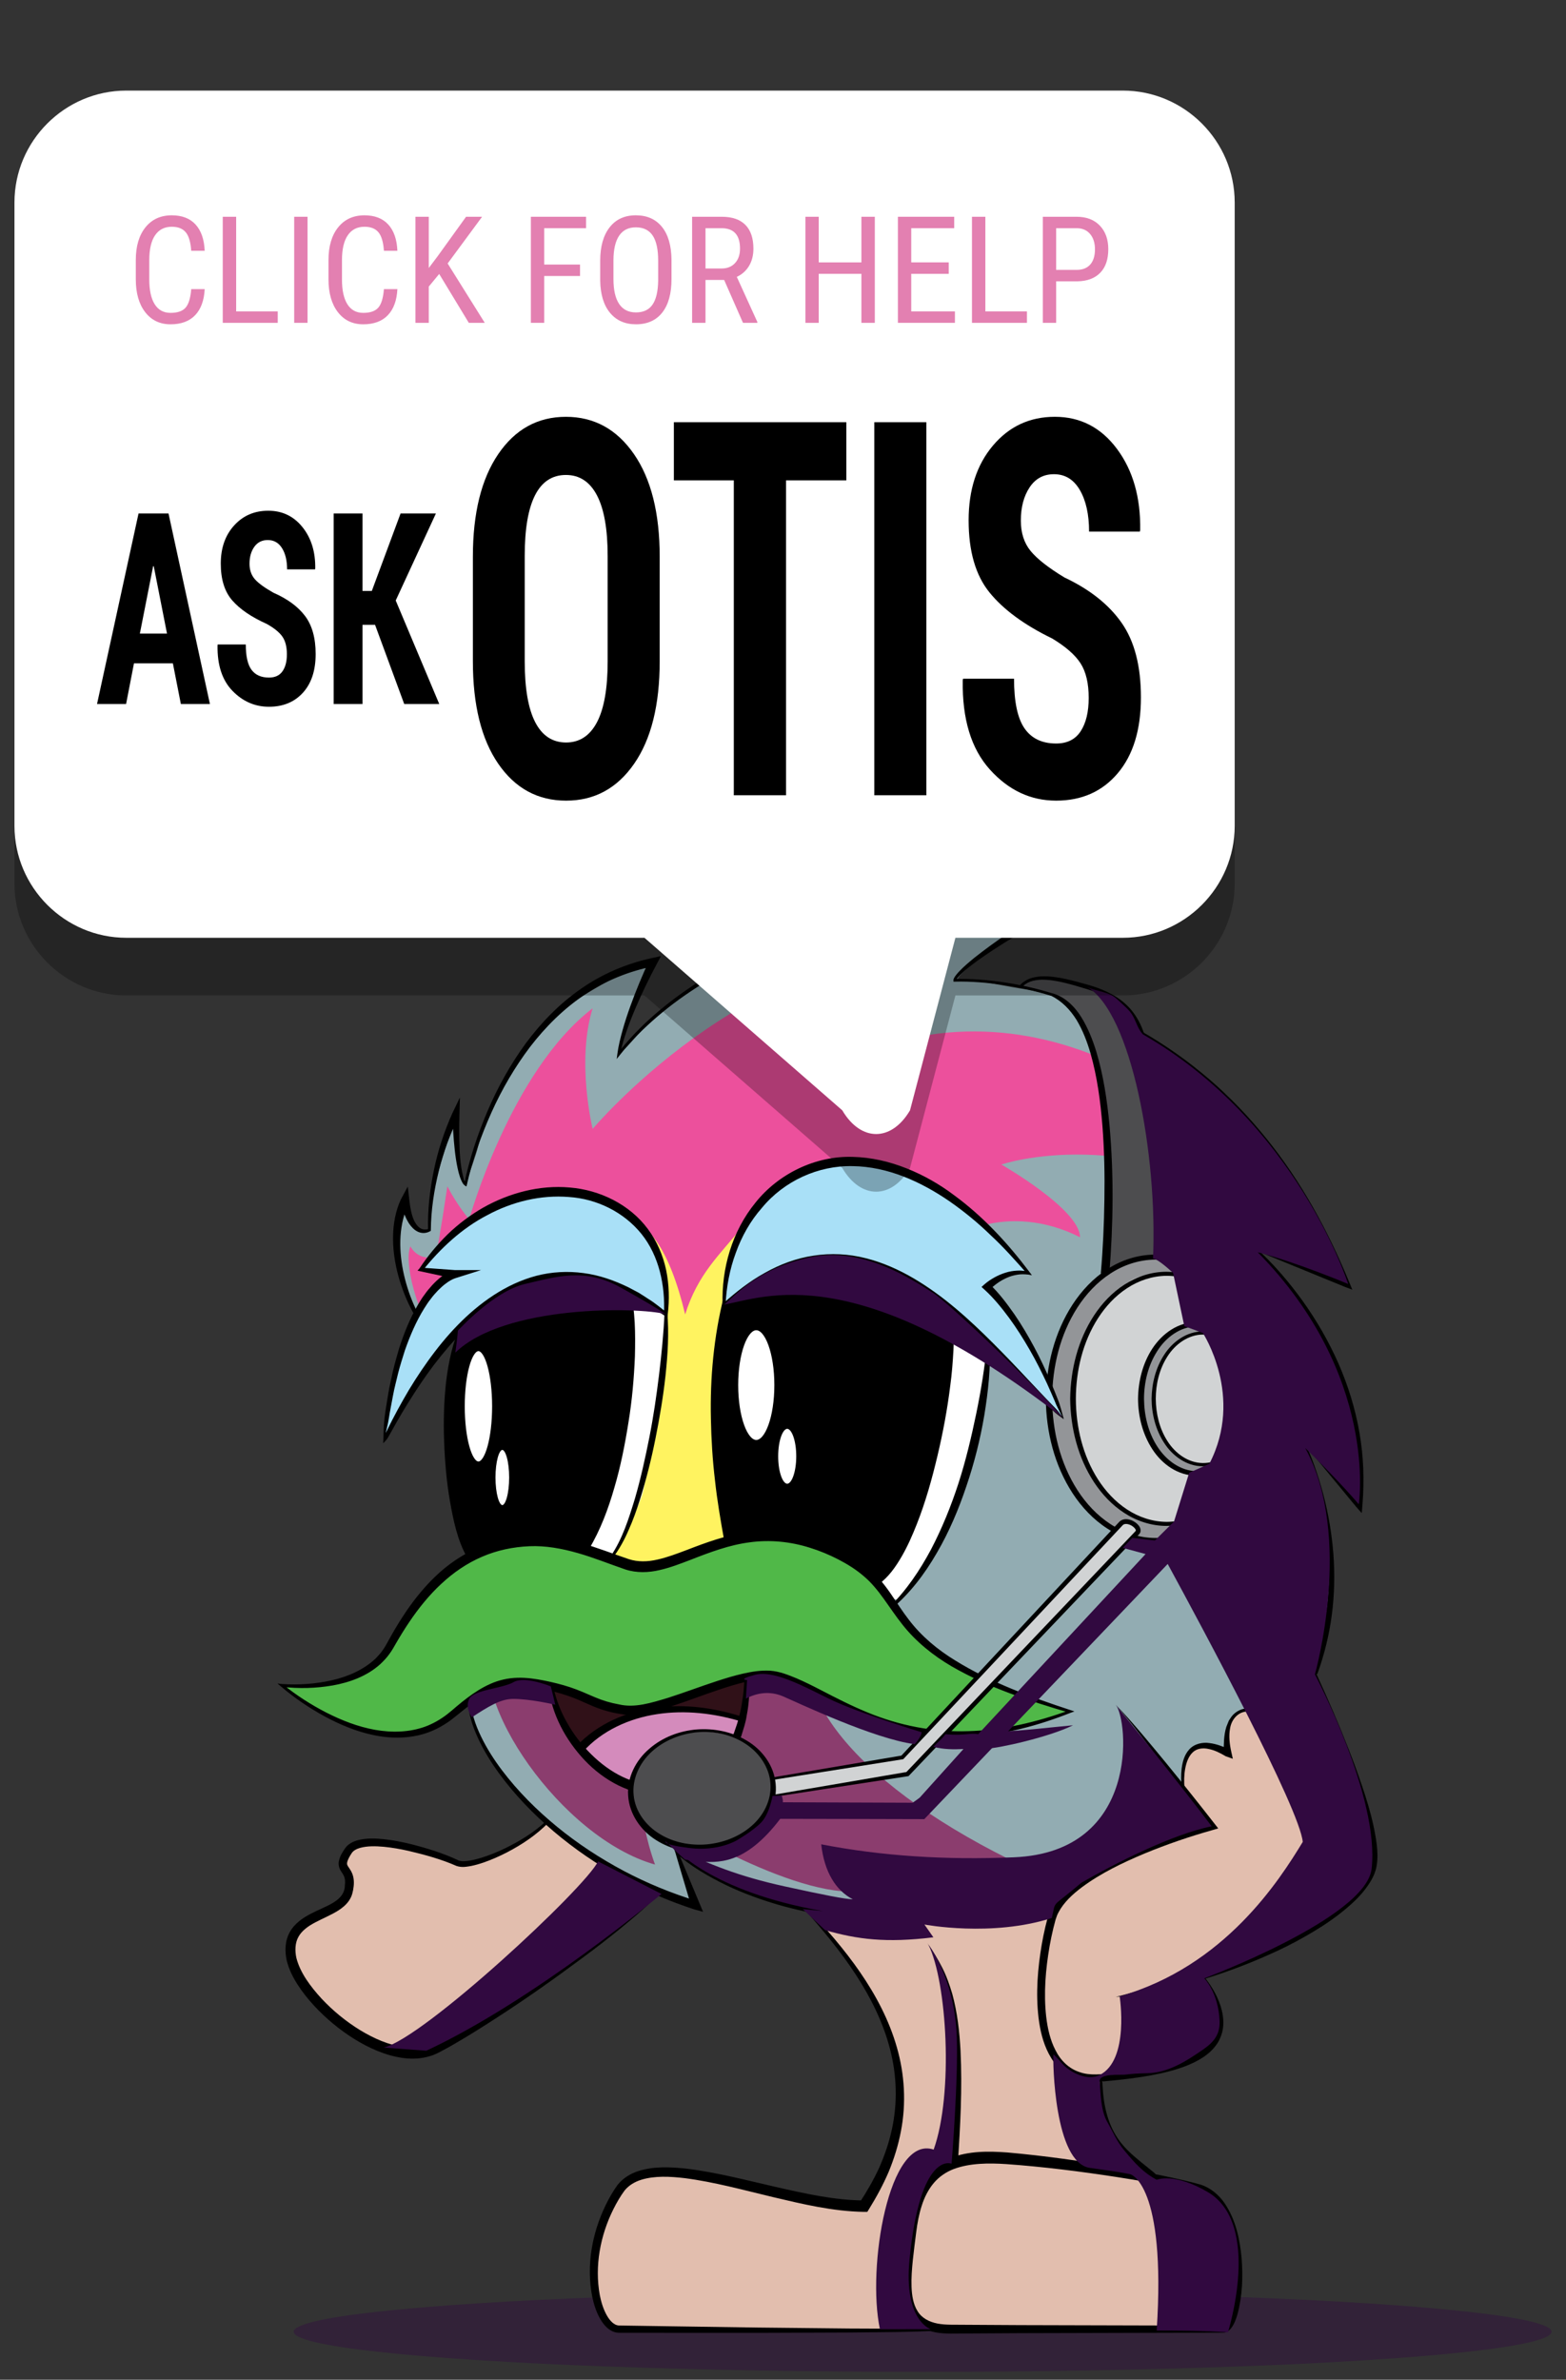 <?xml version="1.0" encoding="utf-8"?>
<!-- Generator: Adobe Illustrator 24.0.3, SVG Export Plug-In . SVG Version: 6.00 Build 0)  -->
<svg version="1.1" id="OTIS-New" xmlns="http://www.w3.org/2000/svg" xmlns:xlink="http://www.w3.org/1999/xlink" x="0px" y="0px"
	 viewBox="0 0 210 319" style="enable-background:new 0 0 210 319;" xml:space="preserve">
<rect x="0" y="0" width="210" height="319" fill="#333333" stroke="none"/>
<style type="text/css">
	.st0{opacity:0.4;fill:#310940;enable-background:new    ;}
	.st1{fill:#E2BEAE;}
	.st2{fill:#92ACB2;}
	.st3{fill:#FFF360;}
	.st4{fill:#FFFFFF;}
	.st5{fill:#EC509C;}
	.st6{fill:#8B3D6E;}
	.st7{fill:#301118;}
	.st8{fill:#D48BBC;}
	.st9{fill:none;}
	.st10{fill:#D1D3D4;}
	.st11{fill:#939598;}
	.st12{fill:#4D4D4F;}
	.st13{fill:#FFFFFF;stroke:#000000;stroke-width:0.602;stroke-miterlimit:10;}
	.st14{fill:#FFFFFF;stroke:#000000;stroke-width:0.301;stroke-miterlimit:10;}
	.st15{fill:#FFFFFF;stroke:#000000;stroke-width:0.685;stroke-miterlimit:10;}
	.st16{fill:#FFFFFF;stroke:#000000;stroke-width:0.343;stroke-miterlimit:10;}
	.st17{fill:#A9E0F7;}
	.st18{fill:#50B848;}
	.st19{fill:#310940;}
	.st20{opacity:0.27;enable-background:new    ;}
	.st21{fill:#E380B1;}
</style>
<g>
	<ellipse class="st0" cx="123.722" cy="312.563" rx="84.339" ry="5.381"/>
	<path class="st1" d="M116.668,312.392c-3.945,0.055-7.959,0.062-11.856,0.005c-0.95-0.014-2.878,0.053-3.835,0.105
		c-2.599,0.141-5.326-0.192-7.968-0.083c-3.331,0.139-6.461-0.533-9.754-0.134c-0.304,0.037-0.625,0.072-0.907-0.047
		c-0.338-0.144-0.548-0.479-0.736-0.795c-0.662-1.116-1.5-2.293-1.689-3.581c-0.21-1.427-0.232-2.906-0.177-4.344
		c0.063-1.616,0.34-2.722,0.945-4.175c0.588-1.413,0.51-3.006,1.259-4.372c1.946-3.544,5.67-3.82,9.286-3.323
		c3.916,0.538,7.613,1.366,11.451,2.247c0.831,0.19,1.692,0.253,2.505,0.511c2.543,0.805,5.602,1.161,8.243,0.912
		c0.717-0.068,1.168,0.234,1.851,0.268c0.483,0.024,0.906-0.308,1.242-0.656c1.182-1.225,1.854-2.817,2.285-4.441
		c0.433-1.628,0.97-3.244,1.345-4.899c0.809-3.569,0.687-7.33-0.197-10.874c-0.424-1.699-1.019-3.353-1.752-4.942
		c-1.17-2.534-2.716-5.386-4.706-7.378c-1.493-1.494-2.68-3.206-4.029-4.858c-2.857-3.497-6.041-7.28-9.893-9.723
		c-3.71-2.353-3.624-3.088-8.082-3.846c-0.681-0.116-1.496-0.125-1.927,0.415c-0.251,0.313-0.301,0.738-0.325,1.138
		c-0.325,5.533,4.37,4.445-0.011,7.64c-3.594,2.621-11.807,9.903-15.771,11.937c-3.594,1.843-7.378,4.638-10.757,7.024
		c-3.061,2.163-5.797,3.444-9.499,2.864c-2.785-0.436-7.188-3.385-9.274-5.281c-1.797-1.633-4.212-5.426-4.955-7.739
		c-0.743-2.313,2.342-4.714,4.593-5.624c0.603-0.243,2.136-1.37,2.636-1.787c1.646-1.373-0.843-3.463-0.065-5.46
		c0.589-1.51,3.974-2.419,5.545-2.022s4.98,0.914,6.497,1.483c3.658,1.373,5.288,1.799,8.72-0.069
		c4.599-2.502,8.694-5.447,12.723-8.75c0.835-0.684,2.493-0.54,2.881-1.547c0.483-1.253,0.136-2.725,0.692-3.948
		c0.794-1.746,3.014-2.239,4.927-2.378c8.096-0.592,14.783,1.677,22.17,4.529c5.245,2.026,12.946-1.485,18.901-1.939
		c9.906-0.756,17.212,2.413,24.467-6.531c2.962-3.652,6.132-7.814,8.547-11.806c1.562-2.583,3.606-6.747,7.67-4.044
		c1.726,1.149,2.544,3.224,3.253,5.173c2.224,6.109,5.334,11.853,7.575,17.957c0.994,2.709,2.209,5.348,2.884,8.164
		c0.327,1.365,0.535,2.772,0.467,4.178c-0.033,0.693-0.297,1.395-0.317,2.07c-0.056,1.901-0.78,2.674-2.231,3.984
		c-1.323,1.195-2.316,2.635-3.952,3.466c-0.53,0.269-1.109,0.449-1.591,0.796c-0.544,0.39-0.925,0.963-1.408,1.425
		c-0.699,0.668-1.591,1.087-2.466,1.497c-1.102,0.515-2.204,1.03-3.306,1.545c-1.6,0.748-2.852,0.942-4.551,1.105
		c-0.966,0.092-2.253,1.628-3.234,1.288c0.28,0.985,1.065,1.736,1.556,2.636c0.372,0.682,0.571,1.443,0.765,2.195
		c0.117,0.455,0.237,0.917,0.221,1.387c-0.022,0.653-0.301,1.269-0.619,1.84c-0.913,1.644-1.948,3.202-3.742,3.828
		c-2.382,0.832-4.929,1.118-7.41,1.504c-0.732,0.114-1.444-0.113-2.163-0.03c-0.132,0.015-0.254,0.033-0.369,0.054
		c-3.111,0.561-1.041,4.904-0.619,6.607c0.303,1.221,0.357,1.907,1.375,2.832c1.878,1.708,3.998,3.759,6.491,4.48
		c1.894,0.547,3.889,0.502,5.49,1.804c1.687,1.372,2.772,3.497,3.345,5.56c0.778,2.8,0.744,5.753,0.706,8.658
		c-0.013,0.977-0.285,1.897-0.706,2.778c-0.651,1.363-2.204,1.556-3.383,1.546c-4.431-0.041-8.354-0.142-12.786-0.182
		c-4.798-0.044-8.22,0.24-13.018,0.182c-2.447-0.03-2.826-0.725-5.23,0c-1.984,0.598-3.994-0.08-6.102-0.182
		C122.819,312.12,118.637,312.366,116.668,312.392z"/>
	<path class="st2" d="M178.023,203.675c-0.299-1.368-0.478-2.771-0.89-4.125c-0.177-0.582-0.384-1.151-0.613-1.714
		c-0.19-0.462-0.203-0.92-0.37-1.391c-0.288-0.814-0.806-1.54-1.122-2.347c-0.16-0.409-0.213-1.188-0.57-1.468
		c0.493,0.387,0.708,1.057,1.225,1.41c1.706,1.164,2.408,3.434,4.099,4.708c0.442,0.333,2.315,1.876,2.079,2.525
		c0.584-1.605,0.604-3.295,0.42-4.973c-0.166-1.525-0.16-3.04-0.427-4.574c-0.568-3.269-1.639-6.433-2.967-9.467
		c-1.103-2.519-2.598-4.847-4.159-7.11c-0.984-1.427-1.999-2.835-3.09-4.184c-0.545-0.672-1.107-1.331-1.694-1.966
		c-0.473-0.511-1.181-1.013-1.524-1.617c1.394,0.626,2.804,1.215,4.229,1.768c0.577,0.224,1.156,0.442,1.743,0.638
		c2.156,0.721,4.145,1.838,6.398,2.327c-1.407-3.926-3.256-7.695-5.495-11.213c-1.288-2.023-2.713-3.855-3.885-5.955
		c-0.546-0.978-1.27-1.569-1.954-2.411c-1.541-1.897-3.087-3.792-4.794-5.543c-0.741-0.759-1.396-1.145-2.268-1.677
		c-0.541-0.33-0.805-0.853-1.199-1.319c-0.42-0.496-0.854-0.743-1.403-1.108c-1.106-0.736-2.144-1.567-3.239-2.315
		c-0.915-0.625-1.96-1.079-2.911-1.681c-2.064-1.304-4.213-2.47-6.362-3.625c-0.754-0.405-1.54-0.762-2.37-0.973
		c-1.495-0.379-2.966-0.486-4.432-0.988c-1.182-0.403-2.466-0.617-3.701-0.8c-2.792-0.432-5.711-1.239-8.485-1.073
		c0.375-0.842,1.221-1.398,1.851-2.045c0.531-0.544,1.1-1.05,1.692-1.525c0-0.349,1.285-0.855,1.568-1.013
		c0.787-0.436,1.531-0.979,2.29-1.464c0.182-0.117,0.374-0.277,0.326-0.472c-0.025-0.104-0.116-0.179-0.207-0.237
		c-0.393-0.249-0.871-0.314-1.333-0.367c-4.039-0.46-7.976-0.549-12.044-0.413c-4.348,0.145-8.76,0.469-12.976,1.606
		c-3.936,1.062-7.915,2.12-11.546,4.057c-2.872,1.532-5.603,3.329-8.15,5.358c-1.273,1.014-2.5,2.086-3.676,3.212
		c-1.032,0.989-1.973,2.32-3.103,3.16c0.326-2.378,1.056-4.62,1.889-6.877c0.393-1.064,0.789-2.214,1.357-3.2
		c0.172-0.299,1.247-2.147,1.412-2.187c-3.281,0.782-6.25,2.505-9.137,4.248c-1.345,0.813-2.691,1.639-3.911,2.631
		c-3.823,3.109-6.177,7.632-8.301,12.078c-0.849,1.777-1.688,3.583-2.134,5.511c-0.203,0.876-0.505,1.692-0.783,2.56
		c-0.141,0.437-0.962,2.393-0.718,2.773c-1.854-2.881-0.934-6.184-1.445-9.434c0.052,0.328-0.545,1.264-0.665,1.614
		c-0.203,0.586-0.338,1.185-0.5,1.779c-0.375,1.369-0.845,2.71-1.222,4.079c-0.399,1.444-0.749,2.905-0.99,4.384
		c-0.112,0.689-0.313,1.482-0.247,2.183c0.063,0.67,0.362,1.603-0.629,1.782c-0.209,0.038-0.715-0.102-0.907-0.21
		c-0.455-0.259-0.813-0.842-0.997-1.321c-0.146-0.38-0.129-1.947-0.423-2.178c-0.474-0.375-0.834,0.45-0.971,0.869
		c-0.535,1.64-0.515,3.409-0.355,5.126c0.377,4.059,1.137,8.14,4.288,11.029c0.152,0.139,0.33,0.283,0.535,0.271
		c0.193-0.011,0.35-0.156,0.491-0.289c1.546-1.441,2.719,0.137,4.065,0.965c1.568,0.965,3.195,1.846,4.661,2.968
		c2.734,2.096,6.383,6.026,5.615,9.824c-0.279,1.378-1.283,2.586-1.812,3.878c-0.862,2.101-1.483,4.181-2.664,6.15
		c-1.296,2.159-2.918,4.11-4.166,6.297c-4.553,7.985-3.146,20.309,2.085,27.867c5.443,7.864,13.472,13.833,22.295,17.412
		c1.373,0.557,3.258,1.545,4.717,1.591c-0.384-0.012-1.429-4.328-1.771-4.827c-0.245-0.358-0.811-1.245-0.481-1.681
		c0.417-0.55,0.308,0,0.683,0.303c0.943,0.763,2.56,1.91,3.717,2.362c1.299,0.507,2.563,1.118,3.844,1.702
		c1.682,0.768,3.405,1.545,5.246,1.716c0.569,0.053,1.156,0.049,1.687,0.261c0.259,0.103,0.495,0.254,0.745,0.375
		c1.854,0.894,4.276,0.67,6.285,0.9c2.483,0.285,4.947,0.318,7.421,0.484c-0.178-0.012-1.967-2.792-2.007-3.142
		c-0.009-0.084-0.01-0.175,0.033-0.247c0.093-0.157,0.319-0.148,0.5-0.119c5.199,0.814,10.403,0.524,15.613,0.858
		c2.592,0.166,5.279,0.319,7.704-0.611c0.52-0.2,1.025-0.449,1.466-0.79c0.323-0.25,0.607-0.547,0.925-0.803
		c0.549-0.444,1.188-0.761,1.822-1.075c5.166-2.556,10.423-5.143,16.105-6.107c-0.307-0.489-0.583-1.041-0.944-1.493
		c-0.23-0.288-0.543-0.449-0.806-0.702c-0.902-0.866-1.483-1.871-2.156-2.894c-0.11-0.168-0.228-0.335-0.292-0.525
		c-0.048-0.143-0.064-0.295-0.077-0.445c-0.066-0.77-0.126-1.671,0.031-2.433c0.129-0.628,0.659-1.218,1.068-1.704
		c0.223-0.265,0.465-0.532,0.781-0.672c0.707-0.315,1.386,0.089,2.062,0.257c0.745,0.186,1.391,0.416,2.077,0.773
		c-0.265-0.138,0.001-2.086,0.036-2.375c0.072-0.576-0.018-1.33,0.166-1.87c0.654-1.91,3.299-1.688,4.744-1.037
		c1.498,0.675,2.017,1.661,2.86,2.939c-0.156-0.237-0.039-1.092-0.055-1.392c-0.022-0.425-0.014-0.846-0.012-1.265
		c0.003-0.604-0.055-1.188,0.031-1.793c0.164-1.133,0.713-2.345,1.972-2.529c0.522-0.076,0.774,0.172,1.151,0.462
		c0.677,0.522,1.245,0.94,1.832,1.579c0.286,0.312,0.577,0.631,0.744,1.019c-0.455-0.801-0.814-1.646-1.1-2.52
		c-0.203-0.62-0.369-1.437-0.745-1.968c-0.097-0.137-0.213-0.289-0.184-0.454c0.014-0.08,0.06-0.15,0.105-0.216
		c0.352-0.522,0.586-0.831,0.715-1.444c0.129-0.614,0.296-1.22,0.453-1.827c0.594-2.283,0.806-4.647,0.952-7.001
		c0.069-1.124,0.123-2.254,0.146-3.382C178.561,207.932,178.492,205.825,178.023,203.675z"/>
	<path class="st3" d="M104.181,191.759c0,6.157-0.609,13.057-3.52,18.608c-0.795,1.517-1.96,3.346-3.705,3.872
		c-1.112,0.335-2.156-0.2-3.265,0.027c-1.866,0.38-3.389,1.339-5.384,1.324c-2.099-0.016-5.517-1.247-6.915-2.829
		c-1.033-1.169-1.564-2.714-1.76-4.261c-0.1-0.792-0.118-1.607,0.081-2.381c0.692-2.684,3.726-4.177,4.668-6.783
		c1.063-2.94,0.216-5.851,0.305-8.849c0.106-3.593,0.789-7.137,1.464-10.657c0.83-4.323,3.029-9.881,0.277-13.902
		c-0.19-0.277-0.401-0.549-0.493-0.872c-0.092-0.323-0.033-0.718,0.239-0.915c0.133-0.096,0.3-0.135,0.462-0.159
		c1.357-0.207,2.808,0.413,3.596,1.539c0.422,0.603,0.698,1.365,1.343,1.719c2.186,1.202,5.157-0.653,6.639-2.138
		c0.366-0.367,0.83-0.8,1.326-0.645c0.317,0.099,0.512,0.411,0.663,0.708c1.485,2.92,1.381,6.352,1.824,9.598
		c0.392,2.875,1.235,5.66,1.764,8.509C104.32,186.117,104.181,188.885,104.181,191.759z"/>
	<path class="st4" d="M84.178,174.672c-0.122-0.493-0.278-0.982-0.3-1.489c-0.02-0.507,0.117-1.049,0.495-1.387
		c0.487-0.436,1.235-0.424,1.861-0.23c1.007,0.312,1.879,1.038,2.367,1.973c0.622,1.192,0.608,2.602,0.579,3.947
		c-0.027,1.245,0.053,2.488,0.102,3.73c0.022,0.561-0.061,1.099-0.162,1.631c-0.145,0.77-0.328,1.53-0.285,2.342
		c0.095,1.78-0.543,3.387-0.753,5.119c-0.346,2.851-1.101,5.702-1.628,8.538c-0.121,0.652-0.243,1.308-0.475,1.928
		c-0.747,1.996-1.668,3.923-2.581,5.86c-0.258,0.548-0.822,1-0.964,1.579c-0.081,0.335-0.094,0.693-0.248,1.001
		c-0.217,0.437-0.722,0.713-1.207,0.658c-0.758-0.084-1.282-0.851-2.027-1.013c-0.151-0.032-0.314-0.043-0.436-0.136
		c-0.178-0.137-0.199-0.396-0.182-0.621c0.277-3.816,3.004-7.003,3.68-10.756c0.239-1.323,0.3-2.672,0.507-4.001
		c0.311-1.99,1.222-3.926,1.407-5.914c0.178-1.909,0.884-3.738,0.733-5.695c-0.095-1.234-0.565-2.532-0.393-3.775
		C84.428,176.801,84.473,175.865,84.178,174.672z"/>
	<path class="st4" d="M127.451,203.399c-1.591,3.837-3.436,7.466-6.362,10.481c-0.178,0.184-0.368,0.371-0.609,0.456
		c-0.545,0.193-1.112-0.182-1.567-0.537c-0.298-0.232-0.596-0.464-0.894-0.696c-0.135-0.105-0.277-0.219-0.334-0.381
		c-0.055-0.155-0.021-0.326,0.015-0.487c0.303-1.366,0.719-2.708,1.241-4.006c0.45-1.122,1.179-2.119,1.447-3.294
		c0.14-0.611,0.068-1.225,0.177-1.837c0.324-1.827,1.505-3.684,2.144-5.435c1.407-3.85,2.45-7.827,3.241-11.847
		c0.26-1.321,0.643-2.713,0.682-4.053c0.043-1.48-0.019-2.925,0.171-4.403c0.055-0.432,0.127-0.873,0.345-1.249
		c0.341-0.589,1.047-0.944,1.723-0.866c0.8,0.091,1.427,0.702,1.988,1.278c0.609,0.626,1.234,1.274,1.552,2.088
		c0.334,0.853,0.297,1.801,0.209,2.712c-0.215,2.239-0.714,4.416-0.881,6.639c-0.198,2.627-1.234,5.044-1.532,7.602
		C129.886,198.275,128.482,200.91,127.451,203.399z"/>
	<path d="M83.06,195.656c-0.024,0.129-0.047,0.256-0.071,0.385c-0.243,1.321-0.586,2.356-1.05,3.579
		c-0.515,1.357-0.664,2.804-1.357,4.104c-1.047,1.981-1.808,4.107-2.866,6.087c-0.193,0.362-0.915,2.085-1.51,1.935
		c-0.594-0.15-0.303-1.537-0.486-1.966c-0.308-0.719-1.239-1.222-1.914-1.542c-1.496-0.711-3.857-0.719-5.48-0.518
		c-1.505,0.186-2.656,1.351-4.291,1.44c-0.328,0.018-0.677,0.005-0.953-0.174c-0.227-0.147-0.376-0.388-0.5-0.63
		c-0.397-0.771-0.625-1.616-0.851-2.453c-0.35-1.297-0.699-2.595-1.048-3.892c-0.276-1.023-0.329-1.894-0.35-2.925
		c-0.018-0.918-0.301-1.844-0.363-2.773c-0.081-1.195,0.019-2.394,0.12-3.587c0.198-2.353,0.05-4.685,0.222-7.052
		c0.107-1.478,0.516-2.9,0.753-4.358c0.102-0.624,0.205-1.255,0.447-1.838c0.171-0.412,0.408-0.793,0.644-1.172
		c0.19-0.304,0.379-0.609,0.569-0.914c0.217-0.35,0.436-0.701,0.714-1.005c0.989-1.085,2.472-1.469,3.563-2.389
		c1.325-1.115,2.316-2.438,3.957-3.156c0.909-0.398,1.894-0.584,2.869-0.768c3.211-0.603,6.555-1.201,9.704-0.333
		c1.016,0.28,0.66,1.416,0.603,2.219c-0.072,1.019,0.328,1.938,0.504,2.936c0.362,2.064,0.404,4.172,0.256,6.26
		c-0.071,1.001-0.287,2.009-0.325,3.009c-0.027,0.701,0.129,1.352,0.047,2.058C84.248,189.389,83.64,192.522,83.06,195.656z"/>
	<path d="M96.796,175.705c0.025-0.155,0.05-0.312,0.075-0.467c0.059-0.371,0.119-0.743,0.244-1.098
		c0.445-1.263,1.554-1.886,2.389-2.815c0.908-1.013,1.555-2.132,2.686-2.949c2.341-1.69,4.947-1.409,7.593-1.883
		c1.708-0.306,3.431-0.595,5.17-0.628c1.325-0.025,3.382-0.102,4.577,0.534c1.977,1.052,4.025,2.029,5.965,3.139
		c1.555,0.89,2.021,3.263,2.1,4.954c0.095,2.047-0.399,4.034-0.344,6.067c0.062,2.307-0.498,4.788-0.78,7.079
		c-0.185,1.505-0.184,3.021-0.612,4.499c-0.271,0.967-0.294,1.888-0.648,2.828c-0.927,2.458-1.075,5.044-1.844,7.556
		c-0.698,2.282-1.67,3.654-2.529,5.86c-0.142,0.362-1.073,1.501-1.293,1.822c-1.035,1.514-1.528,2.898-3.923,0.65
		c-0.652-0.612-1.227-1.323-1.986-1.796c-0.763-0.474-1.672-0.638-2.556-0.792c-2.476-0.434-4.952-0.866-7.428-1.3
		c-1.192-0.209-2.382-0.449-3.573-0.656c-0.907-0.157-1.257,3.481-2.172,3.57c-0.3-1.533-0.604-3.367-1.19-7.989
		c-0.178-1.396-0.285-2.838-0.465-4.25c-0.128-1.001-0.255-2.002-0.316-3.009c-0.068-1.117-0.052-2.238-0.036-3.357
		c0.018-1.323,0.037-2.647,0.055-3.971c0.041-2.915,0.082-5.835,0.427-8.73c0.148-1.238,0.203-2.669,0.715-3.82
		c0.217-0.488,0.435-0.977,0.652-1.465c0.457-1.027,0.952-2.103,1.862-2.763"/>
	<path class="st5" d="M58.132,178.806c-2.144-2.814-4.011-9.553-3.102-11.737c1.154,2.058,3.416,1.444,3.416,1.444
		s0.655-3.458,1.544-9.484c1.41,2.68,2.928,4.422,2.928,4.422s5.51-19.835,16.556-28.293c-2.218,7.123,0,16.169,0,16.169
		s20.574-24.42,45.691-23.506c-8.567,6.444-11.428,7.944-13.42,15.106c27.725-14.166,53.851,7.186,60.934,20.564
		c-21.079-13.378-38.392-7.388-38.392-7.388s10.542,6.017,10.542,9.747c-9.441-4.815-18.852-0.645-19.335,3.69
		c-0.484,4.334-4.493-6.49-4.493-6.49s-16.799-4.383-21.461,1.407c-3.011,3.74-5.959,6.289-7.661,11.74
		c-2.13-8.879-4.999-12.225-7.829-12.859c-5.719-1.283-15.27,7.33-15.622,7.407C68.076,170.823,58.132,178.806,58.132,178.806
		L58.132,178.806z"/>
	<path class="st6" d="M66.009,220.167c-3.458,7.632,9.267,26.215,21.828,29.773c-1.258-3.484-1.861-7.078-1.696-7.988
		c1.323,0.868,19.055,12.084,28.598,11.598c-1.669-2.163-2.72-4.251-2.43-4.788c3.225,1.7,22.787,2.701,27.296,2.494
		c-23.164-10.438-34.041-23.518-30.52-31.822c2.144-5.057-37.367-2.556-37.532-2.597C71.388,216.794,66.009,220.167,66.009,220.167z
		"/>
	<path class="st7" d="M96.377,238.299c-0.875,0.463-1.893,0.653-2.797,1.077c-0.889,0.418-1.687,1.071-2.652,1.25
		c-0.863,0.161-1.744-0.08-2.589-0.317c-1.311-0.369-2.622-0.739-3.933-1.108c-0.94-0.264-1.895-0.536-2.72-1.06
		c-0.654-0.415-1.201-0.976-1.736-1.536c-1.35-1.416-2.659-2.871-3.923-4.363c-1.398-1.651-1.798-3.643-2.457-5.669
		c-0.131-0.404-0.264-0.814-0.286-1.238c-0.035-0.696,0.228-1.369,0.487-2.016c0.325-0.81,0.657-1.634,1.201-2.316
		c0.563-0.707,1.325-1.225,2.106-1.682c4.063-2.377,9.449-1.585,13.991-1.585c1.327,0,3.021-0.287,4.309,0.014
		c2.671,0.623,3.865,2.951,4.751,5.319c1.112,2.974-0.225,5.474-0.785,8.386c-0.228,1.185-0.32,2.398-0.638,3.562
		s-0.899,2.31-1.885,3.006C96.681,238.127,96.531,238.216,96.377,238.299z"/>
	<path class="st8" d="M95.862,238.443c-0.072,0.038-0.146,0.073-0.222,0.105c-1.397,0.591-2.603,1.058-4.166,1.018
		c-0.977-0.025-1.955-0.049-2.932-0.074c-1.161-0.03-2.334-0.06-3.454-0.368c-2.408-0.663-5.778-2.574-7.176-4.695
		c-0.052-0.078-0.104-0.166-0.091-0.259c0.015-0.11,0.115-0.186,0.206-0.249c1.141-0.786,2.645-1.467,3.655-2.303
		c0.556-0.46,0.888-0.972,1.633-1.321c0.784-0.367,1.63-0.593,2.47-0.792c0.9-0.214,1.816-0.399,2.74-0.372
		c1.713,0.052,3.176,0.549,4.873,0.276c1.68-0.27,3.729-0.052,5.309,0.586c0.608,0.245,0.766,0.491,0.733,1.186
		c-0.092,2.019-0.768,4.007-1.923,5.664C97.077,237.483,96.543,238.086,95.862,238.443z"/>
	<line class="st9" x1="84.047" y1="232.845" x2="83.963" y2="232.845"/>
	<g>
		<path d="M74.181,226.008c0.352,1.739,0.995,3.409,1.877,4.939c0.862,1.541,1.946,2.957,3.2,4.187
			c2.473,2.459,5.732,4.302,9.174,4.082c1.729-0.076,3.448-0.443,4.979-1.207c1.521-0.78,2.806-1.96,3.775-3.384
			c0.218-0.372,0.487-0.715,0.669-1.111l0.56-1.181c0.283-0.829,0.597-1.652,0.768-2.524c0.246-0.852,0.338-1.741,0.475-2.623
			c0.112-0.885,0.135-1.784,0.216-2.679h0.639c0.025,1.83-0.021,3.68-0.388,5.505c-0.134,0.922-0.447,1.807-0.719,2.704
			l-0.562,1.297c-0.184,0.435-0.463,0.827-0.693,1.242c-1.001,1.619-2.46,2.982-4.164,3.873c-1.714,0.88-3.615,1.302-5.501,1.405
			c-0.927,0.027-1.933,0.003-2.869-0.24c-0.951-0.191-1.843-0.557-2.699-0.967c-1.702-0.848-3.22-2.005-4.508-3.362
			c-2.559-2.71-4.417-6.152-4.859-9.862L74.181,226.008z"/>
	</g>
	<ellipse class="st10" cx="154.619" cy="187.612" rx="14.315" ry="18.891"/>
	<path class="st11" d="M165.321,199.236c0.332-0.554,0.775-1.031,1.214-1.504c-0.501,1.669-1.501,2.987-2.642,4.269
		c-2.365,2.657-5.658,4.501-9.275,4.501c-7.906,0-14.315-8.458-14.315-18.891c0-10.434,6.408-18.891,14.315-18.891
		c5.007,0,9.741,3.689,11.812,8.128c0.169,0.363,0.338,0.726,0.508,1.088c-0.94-1.338-1.986-2.582-3.092-3.784
		c-0.691-0.751-1.581-1.28-2.392-1.887c-0.395-0.296-0.676-0.343-1.114-0.5c-0.547-0.196-0.751-0.534-1.37-0.578
		c-0.496-0.035-1.038-0.189-1.549-0.248c-0.86-0.1-1.705-0.114-2.57-0.068c-0.845,0.044-1.703,0.117-2.491,0.426
		c-0.558,0.219-1.064,0.55-1.547,0.905c-2.75,2.027-4.834,4.944-5.86,8.201c-0.461,1.465-0.761,3.09-0.976,4.603
		c-0.252,1.771-0.151,3.58,0.176,5.334c0.284,1.525,0.737,3.013,1.275,4.466c0.456,1.23,0.823,2.818,1.603,3.885
		c0.221,0.302,0.471,0.583,0.721,0.862c2.017,2.255,4.261,4.31,7.396,4.705c0.627,0.079,1.106-0.092,1.691-0.214
		c0.652-0.135,1.338-0.101,1.997-0.249c1.295-0.29,2.531-0.84,3.607-1.616c0.557-0.401,1.069-0.861,1.579-1.319
		c0.324-0.29,0.651-0.584,0.897-0.943C165.07,199.699,165.186,199.463,165.321,199.236z"/>
	<path class="st11" d="M166.174,193.696c-0.521,1.485-1.793,2.565-3.192,3.202c-0.593,0.27-0.906,0.448-1.549,0.494
		c-0.66,0.047-1.329,0.14-1.966,0.032c-0.657-0.111-1.477-0.351-2.066-0.657c-0.969-0.502-1.776-1.651-2.336-2.555
		c-1.232-1.994-1.798-4.373-1.798-6.704c0-5.354,2.777-9.999,6.835-9.999c3.658,0,5.511,2.197,6.574,4.475
		c0.087,0.186,0.174,0.373,0.261,0.559c-0.483-0.686-1.019-1.325-1.587-1.942c-0.354-0.386-0.812-0.657-1.227-0.968
		c-0.202-0.152-0.347-0.177-0.572-0.257c-0.281-0.101-0.386-0.274-0.703-0.297c-0.254-0.018-0.533-0.097-0.795-0.128
		c-0.441-0.051-0.875-0.058-1.319-0.035c-0.434,0.023-0.874,0.06-1.279,0.218c-0.287,0.112-0.547,0.282-0.794,0.465
		c-1.31,0.966-2.336,1.897-2.994,3.444c-0.473,1.111-0.719,2.304-0.875,3.502c-0.084,0.654-0.142,1.318-0.057,1.971
		c0.068,0.519,0.223,1.023,0.389,1.518c0.441,1.316,0.969,2.623,1.8,3.736c0.295,0.395,0.625,0.764,0.987,1.099
		c0.568,0.526,1.221,0.975,1.955,1.223C162.201,196.883,164.704,195.434,166.174,193.696z"/>
	<path class="st12" d="M148.689,133.246c0.075,0.033,0.149,0.068,0.223,0.103c1.12,0.541,2.069,1.385,2.827,2.364
		c0.454,0.585,0.591,1.241,0.866,1.905c0.102,0.246,0.279,0.44,0.378,0.689c0.151,0.38,0.243,0.795,0.356,1.187
		c0.637,2.203,1.092,4.442,1.644,6.662c0.412,1.648,0.764,3.29,1.123,4.961c0.376,1.751,0.66,3.535,1.098,5.279
		c0.112,0.447,0.291,0.888,0.387,1.335c0.088,0.414,0.092,0.87,0.118,1.296c0.061,0.978,0.086,1.962,0.292,2.924
		c0.511,2.387,0.559,4.806,0.533,7.272c0,0.019-0.866-0.357-0.944-0.399c-0.346-0.191-0.575-0.24-0.976-0.271
		c-0.654-0.051-1.309-0.075-1.964-0.091c-0.489-0.012-1.043-0.097-1.524,0.006c-1.014,0.218-1.997,0.586-2.967,0.948
		c-0.744,0.277-1.169,0.998-1.944,1.228c-0.392-1.724,0.43-3.217,0.522-4.92c0.09-1.679,0.04-3.362-0.009-5.042
		c-0.08-2.785-0.038-5.561-0.112-8.346c-0.049-1.839-0.388-3.653-0.63-5.472c-0.117-0.878-0.149-1.742-0.409-2.585
		c-0.28-0.909-0.56-1.817-0.841-2.726c-0.389-1.262-0.781-2.532-1.37-3.718c-0.179-0.362-0.287-0.773-0.511-1.101
		c-0.214-0.313-0.442-0.635-0.674-0.935c-0.426-0.551-0.901-1.074-1.452-1.493c-0.829-0.632-1.764-1.169-2.783-1.419
		c-0.328-0.08-0.662-0.157-0.99-0.227c-0.625-0.132-1.303-0.353-1.937-0.412c0.358-0.412,0.845-0.811,1.405-0.878
		c0.533-0.064,1.017-0.25,1.56-0.314c0.8-0.096,1.512,0.102,2.292,0.21c0.77,0.106,1.705,0.338,2.421,0.639
		c0.69,0.29,1.415,0.461,2.15,0.666C147.464,132.744,148.1,132.987,148.689,133.246z"/>
	<g>
		<path d="M81.898,208.598c1.572-2.303,2.423-5.033,3.243-7.709c0.786-2.701,1.389-5.456,1.938-8.218
			c0.546-2.764,0.952-5.556,1.295-8.349c0.338-2.795,0.62-5.595,0.743-8.408l0.363-0.013c0.252,2.845,0.061,5.699-0.238,8.521
			c-0.311,2.825-0.783,5.627-1.343,8.41c-0.557,2.784-1.247,5.544-2.106,8.256c-0.429,1.356-0.905,2.7-1.492,4.002
			c-0.556,1.312-1.256,2.574-2.117,3.73L81.898,208.598z"/>
	</g>
	<g>
		<path d="M62.191,177.603c-0.841,2.484-1.226,5.088-1.463,7.696c-0.229,2.612-0.266,5.243-0.223,7.87
			c0.066,2.628,0.261,5.255,0.594,7.863c0.375,2.587,0.773,5.239,1.87,7.584l-0.312,0.188c-1.344-2.378-1.869-5.042-2.332-7.656
			c-0.457-2.628-0.671-5.289-0.768-7.951c-0.105-2.663-0.026-5.336,0.269-7.992c0.327-2.645,0.872-5.313,2.03-7.745L62.191,177.603z
			"/>
	</g>
	<g>
		<path d="M84.486,172.841c0.728,2.939,0.723,5.954,0.657,8.927c-0.121,2.979-0.382,5.952-0.866,8.893
			c-0.466,2.943-1.042,5.874-1.886,8.739c-0.821,2.864-1.874,5.695-3.415,8.263l-0.319-0.176c1.278-2.651,2.144-5.474,2.853-8.325
			c0.679-2.861,1.241-5.752,1.657-8.667c0.397-2.917,0.743-5.843,0.922-8.782c0.193-2.931,0.365-5.891,0.043-8.794L84.486,172.841z"
			/>
	</g>
	<g>
		<path d="M97.558,173.963c-0.392,2.697-0.722,5.392-0.929,8.099c-0.235,2.705-0.287,5.421-0.299,8.137
			c0.021,5.437,0.531,10.858,1.153,16.289l-0.361,0.052c-0.482-2.689-0.952-5.39-1.245-8.117c-0.325-2.723-0.492-5.466-0.545-8.213
			c-0.125-5.489,0.384-11.02,1.714-16.35L97.558,173.963z"/>
	</g>
	<g>
		<path d="M132.735,180.007c0.123,3.262-0.213,6.517-0.745,9.727c-0.539,3.213-1.343,6.382-2.393,9.471
			c-1.038,3.09-2.309,6.119-3.961,8.945c-1.628,2.827-3.639,5.483-6.156,7.575l-0.242-0.272c2.3-2.25,4.099-4.931,5.606-7.745
			c1.481-2.833,2.687-5.809,3.68-8.855c0.985-3.052,1.729-6.178,2.381-9.321c0.65-3.146,1.163-6.323,1.467-9.529L132.735,180.007z"
			/>
	</g>
	<g>
		<path d="M127.738,176.18c0.214,1.601,0.202,3.208,0.118,4.802c-0.087,1.594-0.21,3.188-0.427,4.768
			c-0.392,3.166-0.978,6.304-1.716,9.406c-0.736,3.102-1.598,6.184-2.774,9.163c-0.589,1.487-1.23,2.962-2.042,4.354
			c-0.803,1.384-1.754,2.745-3.092,3.709l-0.215-0.294c1.179-0.995,2.042-2.329,2.751-3.719c0.706-1.397,1.311-2.85,1.838-4.332
			c1.041-2.971,1.855-6.027,2.563-9.103c0.345-1.541,0.656-3.09,0.935-4.644c0.296-1.552,0.564-3.109,0.793-4.671
			c0.436-3.121,0.925-6.265,0.904-9.403L127.738,176.18z"/>
	</g>
	<g>
		<path d="M153.033,138.228c3.22,1.839,6.267,3.985,9.084,6.403c2.821,2.414,5.391,5.117,7.723,8.008
			c4.684,5.781,8.267,12.382,11.094,19.245l0.41,0.994l-1.014-0.382h-0.001l-12.189-4.99l0.184-0.308l0.001,0.001
			c2.405,2.153,4.495,4.605,6.377,7.211c1.868,2.615,3.487,5.415,4.785,8.365c1.292,2.952,2.257,6.055,2.807,9.242
			c0.564,3.184,0.673,6.446,0.41,9.674l-0.093,1.139l-0.768-0.867l0,0l-7.481-9.06l0.297-0.206v0.001
			c1.21,2.44,2.098,5.006,2.796,7.626c0.693,2.621,1.141,5.308,1.354,8.017c0.197,2.709,0.141,5.443-0.216,8.145
			c-0.35,2.703-1.017,5.365-1.947,7.933l-0.892-0.338c0.951-2.483,1.651-5.068,2.041-7.707c0.398-2.637,0.503-5.319,0.358-7.99
			c-0.161-2.67-0.554-5.329-1.191-7.933c-0.64-2.598-1.481-5.171-2.623-7.584v-0.001l-0.71-1.303l1.007,1.097l7.956,8.664v0.001
			l-0.861,0.272c0.307-3.139,0.253-6.322-0.249-9.444c-0.486-3.126-1.384-6.186-2.609-9.111c-1.231-2.924-2.783-5.715-4.59-8.332
			c-1.816-2.604-3.863-5.081-6.19-7.232l-0.001-0.001l-0.79-0.657l0.973,0.35l12.395,4.453h0.001l-0.605,0.612
			c-2.709-6.826-6.169-13.403-10.731-19.186c-2.271-2.892-4.781-5.602-7.547-8.03c-2.76-2.433-5.756-4.601-8.93-6.47
			L153.033,138.228z"/>
	</g>
	<g>
		<path d="M57.518,179.102c-2.047-2.491-3.459-5.477-4.244-8.62c-0.385-1.576-0.601-3.204-0.565-4.85
			c0.039-1.641,0.335-3.315,1.05-4.861l0.001-0.001l0.925-1.72l0.213,1.882c0.105,0.931,0.265,1.866,0.633,2.686
			c0.196,0.394,0.442,0.765,0.785,0.987c0.328,0.232,0.799,0.267,1.181,0.116h0.001l-0.09,0.165c-0.077-2.71,0.233-5.4,0.781-8.046
			c0.547-2.647,1.398-5.235,2.516-7.712l0.001-0.001l0.968-2.008l-0.06,2.216c-0.043,1.596-0.056,3.193,0.023,4.783
			c0.039,0.794,0.104,1.588,0.223,2.368c0.055,0.392,0.134,0.777,0.232,1.153c0.054,0.186,0.108,0.373,0.182,0.545
			c0.058,0.161,0.185,0.37,0.234,0.418l-0.001-0.001l-0.261,0.128c0.704-3.387,1.798-6.666,3.153-9.842
			c1.358-3.174,3.052-6.211,5.094-9.014c2.065-2.781,4.511-5.32,7.387-7.31c2.859-2.012,6.149-3.407,9.578-4.146h0.001l1.176-0.257
			l-0.564,1.058c-1.031,1.935-1.994,3.905-2.851,5.922c-0.43,1.008-0.832,2.027-1.189,3.062c-0.353,1.031-0.687,2.089-0.887,3.143
			v0.001l-0.328-0.128c3.026-3.9,6.868-7.047,10.994-9.688c4.15-2.618,8.686-4.614,13.4-5.981c4.722-1.342,9.614-2.092,14.523-2.218
			c4.909-0.148,9.827,0.246,14.663,1.083l1.168,0.203l-1.008,0.61c-1.514,0.916-3.017,1.851-4.475,2.848
			c-0.731,0.496-1.444,1.015-2.132,1.561c-0.342,0.275-0.681,0.555-0.992,0.856c-0.159,0.148-0.308,0.304-0.446,0.465
			c-0.07,0.08-0.134,0.162-0.19,0.245c-0.055,0.062-0.105,0.215-0.11,0.179v-0.001l-0.19-0.157c2.218-0.055,4.414,0.133,6.596,0.451
			c2.18,0.324,4.334,0.814,6.442,1.459l-0.108,0.348c-2.089-0.64-4.226-1.126-6.387-1.447c-2.159-0.315-4.354-0.502-6.524-0.448
			l-0.174,0.005l-0.016-0.162v-0.001c0.018-0.258,0.09-0.301,0.148-0.427c0.063-0.104,0.13-0.202,0.203-0.292
			c0.142-0.184,0.292-0.357,0.45-0.52c0.311-0.331,0.643-0.635,0.978-0.933c0.675-0.591,1.371-1.153,2.085-1.689
			c1.422-1.079,2.889-2.095,4.366-3.09l0.16,0.812c-4.776-0.87-9.635-1.303-14.487-1.2c-4.852,0.08-9.692,0.779-14.372,2.063
			c-4.672,1.31-9.176,3.243-13.309,5.799c-4.103,2.571-7.957,5.681-10.96,9.48l-0.414,0.524l0.086-0.652v-0.002
			c0.147-1.124,0.421-2.193,0.719-3.265c0.301-1.069,0.649-2.123,1.026-3.167c0.75-2.089,1.608-4.137,2.537-6.15l0.612,0.801h0.002
			c-3.296,0.649-6.473,1.923-9.271,3.815c-2.813,1.87-5.243,4.296-7.318,6.985c-2.053,2.711-3.781,5.676-5.182,8.791
			c-1.398,3.113-2.547,6.362-3.302,9.687l-0.055,0.244l-0.205-0.117l-0.005-0.003c-0.27-0.203-0.316-0.376-0.428-0.573
			c-0.095-0.191-0.166-0.387-0.236-0.583c-0.129-0.393-0.236-0.79-0.317-1.189c-0.172-0.798-0.288-1.602-0.377-2.407
			c-0.18-1.61-0.266-3.225-0.322-4.838l0.908,0.207v0.001c-1.174,2.365-2.1,4.865-2.734,7.445c-0.634,2.574-1.038,5.235-1.061,7.884
			l-0.001,0.117l-0.089,0.048l-0.002,0.001c-0.485,0.289-1.106,0.328-1.63,0.08c-0.526-0.24-0.9-0.67-1.202-1.106
			c-0.57-0.9-0.88-1.886-1.139-2.868l1.137,0.162v0.001c-0.686,1.324-1.035,2.838-1.137,4.372c-0.103,1.538,0.032,3.103,0.336,4.636
			c0.62,3.061,1.867,6.042,3.761,8.565L57.518,179.102z"/>
	</g>
	<g>
		<path d="M168.412,207.911c3.306,6.283,6.436,12.658,9.327,19.149c1.443,3.247,2.812,6.529,4.048,9.87
			c1.198,3.353,2.376,6.733,2.838,10.359c0.103,0.908,0.146,1.84-0.019,2.813c-0.16,1.001-0.633,1.861-1.164,2.635
			c-1.065,1.567-2.473,2.769-3.9,3.888c-1.442,1.108-2.969,2.075-4.536,2.961c-1.561,0.895-3.17,1.696-4.81,2.418
			c-3.268,1.471-6.637,2.694-10.07,3.678c-3.433,0.974-6.946,1.749-10.504,2c3.457-0.847,6.806-1.974,10.128-3.165
			c3.315-1.208,6.589-2.515,9.787-3.968c3.175-1.491,6.339-3.044,9.169-5.056c2.755-1.992,5.58-4.543,4.865-8.1
			c-0.355-3.439-1.442-6.849-2.554-10.19c-1.15-3.344-2.44-6.645-3.805-9.916c-2.735-6.54-5.719-12.982-8.879-19.334
			L168.412,207.911z"/>
	</g>
	<g>
		<path d="M149.62,228.516c2.398,2.5,4.592,5.19,6.797,7.861c2.193,2.684,4.35,5.393,6.485,8.127l0.459,0.587l-0.743,0.22
			l-0.002,0.001c-3.086,0.865-6.149,1.918-9.118,3.14c-2.956,1.24-5.879,2.642-8.414,4.526c-1.253,0.937-2.428,2.03-3.124,3.34
			c-0.188,0.326-0.292,0.659-0.412,1.017c-0.106,0.384-0.207,0.769-0.3,1.157c-0.184,0.777-0.353,1.558-0.491,2.346
			c-0.547,3.145-0.82,6.373-0.461,9.518c0.185,1.563,0.539,3.12,1.246,4.478c0.68,1.368,1.805,2.467,3.225,2.925
			c1.415,0.515,2.984,0.276,4.606,0.132c1.604-0.159,3.201-0.353,4.778-0.633c1.574-0.285,3.134-0.649,4.602-1.215
			c1.444-0.574,2.863-1.359,3.688-2.589c0.409-0.608,0.64-1.316,0.69-2.053c0.05-0.74-0.095-1.496-0.304-2.235
			c-0.441-1.483-1.182-2.901-1.947-4.324l0.299-0.208c1.077,1.233,1.972,2.66,2.502,4.272c0.251,0.808,0.41,1.668,0.36,2.551
			c-0.053,0.88-0.337,1.765-0.831,2.504c-1.007,1.495-2.585,2.335-4.111,2.955c-1.555,0.607-3.164,0.986-4.774,1.284
			c-1.612,0.293-3.232,0.496-4.851,0.663c-0.824,0.07-1.588,0.182-2.462,0.198c-0.851,0.014-1.728-0.064-2.56-0.357
			c-0.831-0.276-1.613-0.731-2.261-1.326c-0.654-0.593-1.149-1.321-1.55-2.074c-0.796-1.522-1.171-3.183-1.374-4.825
			c-0.387-3.301-0.116-6.602,0.431-9.831c0.138-0.808,0.308-1.612,0.494-2.412c0.094-0.399,0.196-0.798,0.305-1.196
			c0.132-0.411,0.276-0.853,0.492-1.232c0.829-1.564,2.109-2.727,3.426-3.728c2.677-1.985,5.664-3.378,8.675-4.631
			c3.028-1.23,6.107-2.274,9.264-3.142l0.002-0.001l-0.284,0.807c-1.989-2.827-4.009-5.639-6.061-8.424
			C153.942,233.921,151.89,231.132,149.62,228.516z"/>
	</g>
	<g>
		<path d="M158.484,239.749c-0.111-0.895-0.125-1.786-0.023-2.687c0.116-0.887,0.351-1.829,1.025-2.566
			c0.676-0.752,1.794-0.989,2.719-0.841c0.951,0.117,1.814,0.466,2.646,0.84l0.004,0.003l-0.766,0.531
			c0.027-1.191,0-2.38,0.358-3.537l0.337-0.84c0.175-0.251,0.321-0.522,0.529-0.745c0.423-0.448,0.985-0.768,1.592-0.866
			c1.23-0.212,2.396,0.309,3.384,0.925c0.989,0.656,1.821,1.52,2.541,2.479l-0.869,0.265v-0.003c0.027-1.149,0.083-2.3,0.234-3.446
			c0.083-0.571,0.19-1.144,0.37-1.704c0.181-0.551,0.438-1.128,0.95-1.517c0.261-0.183,0.582-0.276,0.896-0.273
			c0.313,0.017,0.604,0.108,0.874,0.232c0.533,0.261,0.981,0.635,1.396,1.03c0.825,0.803,1.538,1.697,2.09,2.737l-0.335,0.143
			c-0.424-1.005-1.134-1.926-1.923-2.706c-0.406-0.381-0.853-0.726-1.345-0.953c-0.248-0.106-0.506-0.178-0.762-0.187
			c-0.256,0.002-0.492,0.097-0.689,0.247c-0.386,0.327-0.598,0.847-0.733,1.37c-0.142,0.526-0.205,1.08-0.229,1.635
			c-0.061,1.111,0.02,2.232,0.144,3.346v0.003l-0.107,1.805l-0.762-1.54c-0.483-0.975-1.178-1.86-2.05-2.525
			c-0.851-0.658-1.949-1.146-3.004-0.962c-1.065,0.166-1.825,1.116-2.014,2.184c-0.213,1.071-0.073,2.193,0.166,3.263l0.194,0.868
			l-0.96-0.338l-0.004-0.001c-0.72-0.437-1.488-0.817-2.279-0.974c-0.782-0.177-1.604-0.078-2.158,0.476
			c-0.561,0.542-0.848,1.378-0.995,2.208c-0.149,0.839-0.162,1.72-0.08,2.57L158.484,239.749z"/>
	</g>
	<g>
		<path d="M63.101,227.736c0.049,1.751,0.644,3.463,1.412,5.049c0.77,1.595,1.733,3.097,2.803,4.514
			c2.142,2.837,4.682,5.363,7.431,7.612c2.754,2.249,5.744,4.2,8.877,5.869c3.139,1.661,6.434,3.013,9.823,4.049h0.001l-0.729,0.757
			l-2.163-7.282v-0.001l-0.24-0.656l0.538,0.463c1.975,1.702,4.314,3.004,6.69,4.11c2.393,1.097,4.896,1.939,7.439,2.613
			c1.279,0.311,2.557,0.624,3.858,0.831c1.289,0.266,2.6,0.402,3.904,0.571c1.305,0.168,2.623,0.208,3.934,0.319
			c1.315,0.046,2.632,0.052,3.947,0.08l0,0l-0.396,0.717l-1.995-3.708l-0.166-0.308l0.339,0.031
			c4.176,0.374,8.371,0.613,12.56,0.665c2.095,0.029,4.189,0.004,6.273-0.12c2.079-0.129,4.17-0.311,6.162-0.8l0.209,0.871
			c-2.106,0.468-4.223,0.602-6.334,0.69c-2.111,0.08-4.22,0.062-6.324-0.012c-4.209-0.141-8.402-0.47-12.585-0.933l0.174-0.277
			l2.478,3.404l0.522,0.717h-0.917l0,0c-1.333-0.052-2.665-0.082-3.996-0.154c-1.327-0.136-2.66-0.201-3.979-0.395
			c-1.319-0.194-2.642-0.356-3.945-0.649c-1.313-0.234-2.602-0.575-3.891-0.913c-2.563-0.73-5.081-1.628-7.486-2.782
			c-2.393-1.171-4.714-2.511-6.727-4.307l0.298-0.191v0.001l2.927,7.01l0.451,1.081l-1.18-0.323h-0.001
			c-3.441-1.124-6.773-2.565-9.934-4.315c-3.155-1.758-6.154-3.797-8.905-6.132c-2.747-2.336-5.275-4.945-7.395-7.868
			c-1.06-1.46-2.011-3.006-2.768-4.651c-0.754-1.637-1.338-3.403-1.356-5.247H63.101L63.101,227.736z"/>
	</g>
	<g>
		<path d="M73.578,244.282c-1.606,1.665-3.545,2.958-5.583,4.018c-1.022,0.529-2.078,0.996-3.176,1.374
			c-0.549,0.187-1.11,0.35-1.692,0.466c-0.589,0.092-1.177,0.223-1.9-0.01c-2.07-0.915-4.253-1.504-6.441-2.023
			c-1.096-0.245-2.202-0.444-3.305-0.549c-1.095-0.099-2.224-0.125-3.199,0.146c-0.481,0.137-0.897,0.368-1.112,0.691
			c-0.281,0.424-0.571,0.933-0.624,1.299c-0.02,0.183-0.003,0.266,0.101,0.451c0.105,0.182,0.31,0.437,0.469,0.746
			c0.338,0.636,0.382,1.379,0.305,1.996c-0.038,0.325-0.085,0.606-0.177,0.932c-0.084,0.34-0.25,0.657-0.435,0.948
			c-0.392,0.573-0.913,0.986-1.428,1.321c-1.043,0.653-2.112,1.074-3.077,1.589c-0.965,0.501-1.823,1.113-2.276,1.938
			c-0.465,0.803-0.497,1.88-0.282,2.848c0.509,1.994,1.901,3.84,3.376,5.449c1.511,1.613,3.244,3.035,5.122,4.196
			c1.876,1.143,3.932,2.058,6.04,2.32c1.049,0.122,2.098,0.063,3.06-0.238c0.248-0.058,0.465-0.187,0.701-0.274l0.739-0.381
			c0.497-0.252,0.989-0.522,1.478-0.805c1.963-1.107,3.896-2.3,5.809-3.518c3.818-2.453,7.623-4.944,11.352-7.539
			c3.684-2.638,7.52-5.157,10.801-8.245l0.273,0.24c-1.531,1.738-3.307,3.184-5.06,4.647c-1.769,1.444-3.57,2.847-5.411,4.196
			c-3.663,2.721-7.385,5.363-11.224,7.838c-1.914,1.247-3.846,2.466-5.836,3.617c-0.494,0.292-0.996,0.575-1.512,0.843
			c-0.259,0.136-0.503,0.276-0.774,0.409c-0.294,0.118-0.577,0.277-0.883,0.357c-1.209,0.4-2.485,0.454-3.692,0.302
			c-2.426-0.323-4.616-1.338-6.608-2.562c-1.988-1.246-3.796-2.747-5.388-4.466c-0.793-0.862-1.531-1.78-2.176-2.778
			c-0.643-0.996-1.198-2.08-1.494-3.311c-0.135-0.632-0.186-1.259-0.133-1.903c0.053-0.644,0.237-1.306,0.569-1.888
			c0.67-1.187,1.79-1.913,2.827-2.449c2.035-1.066,4.503-1.655,4.542-3.775c0.068-0.505,0.035-0.952-0.158-1.334
			c-0.095-0.202-0.248-0.395-0.429-0.705c-0.191-0.302-0.303-0.806-0.223-1.187c0.155-0.761,0.501-1.238,0.84-1.757
			c0.447-0.623,1.117-0.926,1.722-1.089c1.236-0.313,2.427-0.24,3.589-0.122c1.161,0.13,2.297,0.356,3.418,0.626
			c2.23,0.557,4.446,1.245,6.518,2.223c0.363,0.142,0.955,0.096,1.475,0.011c0.537-0.092,1.076-0.232,1.609-0.397
			c1.065-0.334,2.11-0.761,3.123-1.251c2.017-0.989,3.973-2.176,5.589-3.739L73.578,244.282z"/>
	</g>
	<g>
		<path d="M108.235,255.787c2.522,2.715,4.991,5.511,7.104,8.59c2.112,3.068,3.893,6.423,4.929,10.057
			c1.049,3.621,1.269,7.518,0.546,11.252c-0.353,1.867-0.92,3.69-1.644,5.444c-0.747,1.744-1.653,3.411-2.651,5.019l-0.215,0.346
			h-0.425h-0.001c-4.221-0.066-8.239-1.042-12.209-1.977c-3.967-0.945-7.898-2.034-11.869-2.545c-1.969-0.23-4-0.332-5.798,0.215
			c-0.889,0.277-1.681,0.751-2.242,1.441c-0.535,0.718-1.072,1.635-1.503,2.502c-1.761,3.526-2.54,7.643-1.825,11.516
			c0.185,0.959,0.479,1.901,0.938,2.719c0.228,0.405,0.507,0.78,0.833,1.036c0.165,0.118,0.333,0.23,0.506,0.273
			c0.085,0.036,0.171,0.038,0.257,0.048c0.086,0.012,0.244,0.006,0.362,0.01l6.113,0.092l12.22,0.178l12.219,0.128
			c4.068,0.005,8.157,0.089,12.203-0.094l0.032,0.362c-4.092,0.243-8.157,0.215-12.235,0.269l-12.224,0.045l-12.223-0.005
			l-6.108-0.005c-0.136-0.003-0.233,0.007-0.401-0.006c-0.168-0.012-0.337-0.028-0.492-0.083c-0.323-0.085-0.591-0.256-0.837-0.435
			c-0.48-0.373-0.817-0.837-1.094-1.31c-0.549-0.956-0.873-1.983-1.086-3.018c-0.81-4.158-0.027-8.477,1.793-12.236
			c0.471-0.957,0.946-1.821,1.617-2.742c0.719-0.907,1.751-1.522,2.797-1.856c2.123-0.658,4.269-0.536,6.324-0.326
			c4.125,0.492,8.081,1.554,12.044,2.454c3.95,0.895,7.936,1.802,11.886,1.82h0.001l-0.64,0.346
			c0.997-1.516,1.905-3.088,2.662-4.733c0.732-1.653,1.317-3.371,1.699-5.136c0.78-3.528,0.673-7.238-0.246-10.76
			c-0.907-3.532-2.556-6.86-4.56-9.94c-2.004-3.091-4.381-5.934-6.829-8.71L108.235,255.787z"/>
	</g>
	<g>
		<path d="M124.364,260.474c0.724,1.038,1.397,2.117,1.972,3.253c0.583,1.134,1.007,2.344,1.369,3.569
			c0.675,2.468,0.965,5.024,1.1,7.568c0.251,5.098-0.03,10.187-0.371,15.254l-1.652-0.164c0.614-5.009,1.166-10.037,1.193-15.07
			c0.004-2.513-0.143-5.032-0.672-7.489c-0.289-1.219-0.64-2.431-1.155-3.582C125.642,262.661,125.03,261.55,124.364,260.474z"/>
	</g>
	<g>
		<path d="M147.801,278.547c0.055,1.352,0.135,2.707,0.421,4.02c0.282,1.309,0.733,2.577,1.426,3.7
			c0.681,1.133,1.617,2.081,2.638,2.95c1.019,0.872,2.119,1.69,3.158,2.614l-0.669,0.724c-0.965-0.927-2.024-1.78-3.041-2.719
			c-1.016-0.933-1.984-1.988-2.666-3.226c-0.694-1.228-1.115-2.583-1.355-3.945c-0.244-1.367-0.272-2.747-0.275-4.118H147.801
			L147.801,278.547z"/>
	</g>
	<g>
		<path d="M134.96,290.092c-2.419-0.158-4.891-0.138-7.038,0.649c-1.062,0.406-1.999,1.044-2.72,1.907
			c-0.72,0.861-1.25,1.91-1.604,3.04c-0.366,1.126-0.582,2.316-0.735,3.525c-0.154,1.24-0.319,2.473-0.448,3.698
			c-0.126,1.224-0.222,2.447-0.178,3.638c0.044,1.183,0.237,2.363,0.811,3.263c0.554,0.914,1.551,1.438,2.675,1.655
			c0.565,0.107,1.149,0.143,1.748,0.153l1.869,0.011l7.476,0.043l14.953,0.039l7.476,0.019l3.739,0.01l0.935,0.003h0.117
			c0.015-0.004,0.018-0.006,0.027-0.004c0.018-0.006,0.041-0.013,0.07-0.031c0.06-0.037,0.137-0.107,0.21-0.2
			c0.297-0.39,0.505-0.969,0.665-1.531c0.602-2.318,0.669-4.825,0.45-7.243c-0.25-2.404-0.818-4.863-2.164-6.777
			c-0.669-0.946-1.574-1.687-2.633-2.019c-1.133-0.312-2.379-0.584-3.581-0.828c-2.43-0.49-4.881-0.906-7.335-1.289
			C144.837,291.071,139.898,290.445,134.96,290.092z M135.08,288.531c5.002,0.441,9.95,1.153,14.88,1.992
			c2.464,0.426,4.921,0.886,7.369,1.421c1.234,0.277,2.423,0.541,3.69,0.904c1.329,0.429,2.432,1.375,3.184,2.466
			c1.512,2.217,2.046,4.809,2.292,7.326c0.198,2.537,0.118,5.093-0.556,7.602c-0.193,0.625-0.394,1.252-0.854,1.86
			c-0.123,0.15-0.271,0.301-0.479,0.424c-0.105,0.061-0.228,0.109-0.363,0.138c-0.068,0.009-0.142,0.017-0.205,0.019h-0.117
			l-0.935,0.003l-3.739,0.01l-7.476,0.019l-14.953,0.039l-7.476,0.043l-1.869,0.011c-0.647-0.003-1.31-0.035-1.973-0.154
			c-0.662-0.126-1.331-0.336-1.949-0.692c-0.62-0.35-1.162-0.872-1.55-1.471c-0.782-1.218-0.982-2.599-1.051-3.886
			c-0.062-1.301,0.028-2.571,0.142-3.826c0.118-1.255,0.27-2.495,0.41-3.729c0.146-1.263,0.359-2.54,0.749-3.79
			c0.38-1.247,0.952-2.488,1.816-3.555c0.858-1.071,2.033-1.899,3.29-2.402C129.901,288.302,132.56,288.351,135.08,288.531z"/>
	</g>
	<g>
		<path d="M169.245,187.509c-0.006,4.385-1.061,8.84-3.448,12.586c-1.192,1.861-2.728,3.532-4.598,4.758
			c-1.86,1.228-4.074,1.976-6.334,1.995c-2.259,0-4.487-0.727-6.367-1.944c-1.89-1.214-3.451-2.881-4.667-4.742
			c-2.436-3.747-3.549-8.226-3.585-12.652c0.048-4.426,1.153-8.902,3.591-12.649c1.217-1.861,2.777-3.526,4.666-4.74
			c1.879-1.215,4.106-1.945,6.363-1.941c2.258,0.02,4.47,0.767,6.329,1.994c1.869,1.225,3.404,2.894,4.596,4.755
			C168.181,178.671,169.224,183.124,169.245,187.509z M168.877,187.509c-0.043-4.324-1.151-8.688-3.516-12.302
			c-1.181-1.796-2.687-3.388-4.488-4.538c-1.791-1.151-3.888-1.825-6.008-1.82c-2.12,0.02-4.202,0.71-5.974,1.874
			c-1.779,1.161-3.262,2.758-4.417,4.552c-2.317,3.612-3.363,7.952-3.381,12.234c0.029,4.282,1.066,8.62,3.385,12.231
			c1.155,1.794,2.636,3.391,4.416,4.55c1.771,1.161,3.851,1.854,5.97,1.871c2.119,0.003,4.213-0.669,6.003-1.82
			c1.799-1.148,3.305-2.74,4.485-4.534C167.721,196.193,168.818,191.831,168.877,187.509z"/>
	</g>
	<g>
		<path d="M169.11,187.509c-0.011,3.87-0.947,7.798-3.056,11.098c-1.053,1.639-2.409,3.109-4.057,4.187
			c-1.64,1.079-3.589,1.734-5.576,1.75c-1.987,0.003-3.949-0.634-5.606-1.703c-1.665-1.067-3.044-2.534-4.12-4.173
			c-2.155-3.301-3.136-7.251-3.184-11.158c0.048-3.907,1.029-7.857,3.184-11.158c1.075-1.64,2.453-3.106,4.12-4.173
			c1.657-1.069,3.618-1.706,5.606-1.703c1.987,0.016,3.937,0.67,5.576,1.75c1.648,1.077,3.004,2.548,4.057,4.187
			C168.163,179.71,169.099,183.639,169.11,187.509z M168.788,187.509c-0.046-3.815-1.01-7.668-3.096-10.863
			c-1.04-1.587-2.37-2.996-3.96-4.013c-1.582-1.02-3.435-1.618-5.313-1.616c-1.877,0.017-3.717,0.633-5.282,1.663
			c-1.572,1.028-2.879,2.441-3.897,4.027c-2.042,3.193-2.958,7.024-2.968,10.803c0.01,3.778,0.927,7.61,2.968,10.803
			c1.018,1.586,2.326,3,3.897,4.027c1.565,1.03,3.405,1.646,5.282,1.663c1.877,0.002,3.729-0.597,5.313-1.616
			c1.59-1.017,2.918-2.426,3.96-4.013C167.778,195.176,168.742,191.324,168.788,187.509z"/>
	</g>
	<g>
		<path d="M168.056,187.509c0.017,2.309-0.518,4.664-1.765,6.659c-0.623,0.991-1.431,1.886-2.423,2.548
			c-0.986,0.663-2.169,1.075-3.385,1.094c-1.214,0.011-2.418-0.371-3.434-1.016c-1.021-0.645-1.872-1.53-2.521-2.529
			c-1.304-2.006-1.906-4.395-1.918-6.756c0.029-2.359,0.616-4.749,1.927-6.75c0.659-0.99,1.503-1.875,2.523-2.519
			c1.014-0.644,2.214-1.026,3.424-1.012c1.21,0.02,2.39,0.43,3.373,1.09c0.989,0.66,1.795,1.553,2.417,2.541
			C167.528,182.85,168.039,185.202,168.056,187.509z M167.858,187.509c-0.018-2.278-0.639-4.567-1.888-6.45
			c-1.223-1.872-3.262-3.305-5.486-3.268c-2.222,0.032-4.18,1.503-5.329,3.369c-1.192,1.873-1.738,4.124-1.743,6.349
			c0.022,2.223,0.553,4.476,1.751,6.343c1.163,1.851,3.103,3.327,5.321,3.354c2.213,0.037,4.247-1.389,5.47-3.257
			C167.209,192.069,167.808,189.783,167.858,187.509z"/>
	</g>
	<g>
		<path d="M167.985,187.509c0.006,2.037-0.473,4.112-1.579,5.863c-1.071,1.732-2.94,3.158-5.103,3.177
			c-2.163,0.014-4.076-1.388-5.186-3.124c-1.143-1.752-1.675-3.846-1.689-5.916c0.028-2.07,0.549-4.162,1.694-5.914
			c1.11-1.733,3.02-3.137,5.18-3.117c2.159,0.022,4.025,1.443,5.095,3.173C167.506,183.399,167.974,185.472,167.985,187.509z
			 M167.812,187.509c-0.019-2.009-0.551-4.033-1.652-5.703c-1.075-1.659-2.876-2.941-4.857-2.916
			c-1.979,0.017-3.736,1.315-4.771,2.971c-1.064,1.667-1.542,3.671-1.544,5.647c0.016,1.974,0.484,3.977,1.55,5.644
			c1.035,1.654,2.789,2.955,4.765,2.966c1.975,0.022,3.775-1.254,4.848-2.912C167.255,191.539,167.775,189.516,167.812,187.509z"/>
	</g>
	<g>
		<path d="M147.618,170.693c0.289-3.281,0.434-6.589,0.481-9.889c0.055-3.302-0.009-6.606-0.264-9.894
			c-0.265-3.282-0.699-6.564-1.596-9.713c-0.46-1.566-1.043-3.102-1.876-4.481c-0.85-1.366-1.968-2.529-3.417-3.24l0.118-0.344
			c1.694,0.437,3.03,1.764,3.924,3.194c0.905,1.452,1.529,3.036,2.026,4.64c0.967,3.223,1.452,6.545,1.769,9.863
			c0.598,6.649,0.507,13.32-0.025,19.967L147.618,170.693z"/>
	</g>
	<g>
		<path d="M136.688,132.158c0.364-0.429,0.838-0.756,1.355-0.964c0.522-0.2,1.069-0.277,1.612-0.317
			c1.087-0.038,2.156,0.117,3.198,0.34c1.041,0.227,2.061,0.512,3.077,0.8c1.029,0.29,2.042,0.67,3.001,1.177
			c0.956,0.509,1.856,1.163,2.595,1.984c0.73,0.827,1.298,1.796,1.69,2.808c0.406,1.01,0.678,2.046,0.953,3.063l0.795,3.067
			c1.023,4.098,1.983,8.21,2.802,12.36c0.419,2.073,0.778,4.161,1.091,6.263c0.137,1.056,0.278,2.112,0.352,3.188
			c0.086,1.073,0.111,2.165-0.035,3.335l-1.437-0.273c0.129-0.923,0.143-1.946,0.079-2.975c-0.049-1.029-0.166-2.066-0.277-3.102
			c-0.264-2.073-0.576-4.148-0.949-6.216c-0.726-4.138-1.598-8.259-2.53-12.362l-0.727-3.069c-0.253-1.021-0.498-2.034-0.861-2.99
			c-0.349-0.961-0.848-1.846-1.496-2.615c-0.657-0.762-1.472-1.385-2.365-1.884c-0.894-0.498-1.858-0.883-2.85-1.186
			c-1.006-0.307-2.012-0.611-3.025-0.855c-1.013-0.239-2.041-0.419-3.065-0.41c-0.508,0.024-1.014,0.082-1.486,0.249
			c-0.466,0.174-0.885,0.448-1.218,0.815L136.688,132.158z"/>
	</g>
	<ellipse class="st13" cx="64.158" cy="188.514" rx="2.135" ry="7.698"/>
	<ellipse class="st14" cx="67.361" cy="198.055" rx="1.067" ry="3.85"/>
	<ellipse class="st15" cx="101.416" cy="185.668" rx="2.767" ry="7.698"/>
	<ellipse class="st16" cx="105.565" cy="195.21" rx="1.383" ry="3.85"/>
	<g>
		<path class="st17" d="M51.456,193.229c4.472-8.779,17.427-32.514,37.835-17.062c1.579-18.308-20.833-22.722-32.829-5.992
			c4.419,0.632,4.419,0.632,4.419,0.632S53.621,172.701,51.456,193.229z"/>
		<g>
			<path d="M51.528,192.986c0.065-0.263,0.024-0.475,0.073-0.621c0.039-0.129,0.203-0.427,0.301-0.638l0.695-1.378
				c0.476-0.913,0.962-1.821,1.473-2.716c1.012-1.797,2.129-3.537,3.334-5.219c2.407-3.354,5.255-6.486,8.783-8.792
				c1.758-1.147,3.691-2.068,5.746-2.608c2.057-0.533,4.222-0.646,6.32-0.361c2.106,0.269,4.115,0.984,5.992,1.893l1.384,0.731
				c0.448,0.265,0.876,0.563,1.314,0.842c0.891,0.537,1.673,1.226,2.5,1.844l0.002,0.002l-0.406,0.18
				c0.181-3.838-0.655-7.794-3.02-10.741c-2.358-2.916-5.966-4.705-9.726-4.949c-3.755-0.309-7.584,0.618-10.932,2.424
				c-3.397,1.756-6.27,4.428-8.691,7.444l0,0l-0.17-0.399l4.463,0.325l0,0h3.554l-3.491,1.102c-0.334,0.105-0.811,0.376-1.183,0.66
				c-0.398,0.281-0.762,0.625-1.115,0.977c-0.344,0.365-0.683,0.737-0.98,1.152c-0.324,0.391-0.591,0.828-0.867,1.258
				c-1.081,1.741-1.899,3.656-2.585,5.617c-0.313,0.99-0.628,1.984-0.891,2.992c-0.23,1.017-0.521,2.021-0.703,3.051
				c-0.181,1.009-0.412,2.095-0.552,3.043C52.016,191.027,51.731,191.932,51.528,192.986z M51.384,193.472
				c0.061-1.029,0.043-2.208,0.178-3.367c0.128-1.135,0.326-2.108,0.486-3.172c0.158-1.044,0.427-2.07,0.636-3.105
				c0.242-1.029,0.538-2.048,0.832-3.067c0.652-2.02,1.441-4.011,2.532-5.869c0.28-0.461,0.551-0.927,0.887-1.356
				c0.306-0.449,0.663-0.863,1.03-1.271c0.379-0.398,0.772-0.788,1.224-1.125c0.461-0.348,0.885-0.649,1.549-0.879l0.063,1.102l0,0
				l-4.375-0.938l-0.438-0.094l0.268-0.305l0,0c1.088-1.645,2.358-3.176,3.776-4.57c1.428-1.383,3.041-2.586,4.774-3.584
				c3.479-1.955,7.543-3.051,11.596-2.689c4.022,0.324,8.032,2.259,10.473,5.56c1.223,1.63,2.035,3.538,2.453,5.499
				c0.405,1.968,0.455,3.983,0.215,5.946l-0.055,0.449l-0.351-0.268l-0.002-0.002c-1.705-1.116-3.432-2.188-5.28-2.991
				c-1.843-0.804-3.777-1.364-5.743-1.613c-3.951-0.503-7.957,0.649-11.304,2.82c-3.368,2.175-6.174,5.179-8.633,8.398
				c-1.229,1.618-2.352,3.32-3.434,5.048c-0.54,0.866-1.058,1.746-1.566,2.632L52.425,192l-0.411,0.726
				C51.827,193.036,51.553,193.279,51.384,193.472z"/>
		</g>
	</g>
	<g>
		<path class="st18" d="M84.098,209.692c-3.525-1.17-8.249-3.368-13.261-3.105c-9.446,0.494-14.731,7.134-18.515,14.01
			c-3.641,6.615-14.516,5.329-14.516,5.329s13.649,11.882,23.024,3.771c5.339-4.619,8.009-4.806,13.034-3.641
			c5.025,1.165,5.45,2.551,9.936,3.165c4.761,0.652,15.389-5.742,20.341-4.575c7.491,1.765,17.549,13.162,39.364,4.77
			c-28.19-8.532-19.657-15.676-31.506-21.32C98.23,201.538,90.919,211.956,84.098,209.692z"/>
		<path d="M83.868,210.385c-2.183-0.748-4.259-1.598-6.399-2.204c-2.13-0.608-4.316-1.008-6.486-0.912
			c-2.188,0.093-4.36,0.546-6.362,1.418c-2.007,0.863-3.835,2.12-5.446,3.624c-1.618,1.501-3.025,3.241-4.275,5.093
			c-0.626,0.926-1.217,1.879-1.779,2.852c-0.273,0.472-0.562,1.008-0.929,1.49c-0.348,0.492-0.771,0.922-1.203,1.334
			c-1.793,1.613-4.085,2.434-6.341,2.843c-2.276,0.401-4.579,0.451-6.861,0.191h-0.002l0.146-0.329
			c1.8,1.459,3.778,2.727,5.84,3.787c2.066,1.049,4.247,1.9,6.509,2.302c2.252,0.4,4.591,0.345,6.716-0.417
			c1.056-0.39,2.042-0.952,2.935-1.636c0.436-0.34,0.884-0.719,1.335-1.112c0.453-0.382,0.916-0.756,1.395-1.113
			c0.952-0.719,1.972-1.38,3.098-1.879c1.123-0.503,2.37-0.786,3.606-0.816c1.239-0.038,2.448,0.139,3.615,0.372
			c1.162,0.235,2.327,0.519,3.469,0.895c1.142,0.375,2.247,0.876,3.299,1.329c1.051,0.449,2.112,0.769,3.229,0.967
			c2.146,0.515,4.366-0.206,6.579-0.868c2.208-0.705,4.397-1.54,6.641-2.272c1.124-0.364,2.257-0.713,3.429-0.977
			c1.169-0.263,2.376-0.468,3.645-0.396c1.329,0.097,2.427,0.571,3.543,1.022c1.1,0.473,2.156,1.001,3.198,1.541
			c2.082,1.081,4.147,2.141,6.291,3.017c4.273,1.773,8.892,2.682,13.526,2.525c4.638-0.117,9.226-1.215,13.605-2.813l0.003-0.001
			l0.013,0.356c-5.425-1.593-10.86-3.36-15.834-6.229c-2.467-1.443-4.773-3.288-6.574-5.564c-1.816-2.265-3.13-4.777-5.214-6.525
			c-1.026-0.885-2.188-1.609-3.407-2.241c-1.222-0.63-2.504-1.164-3.813-1.567c-2.615-0.829-5.382-1.102-8.09-0.726
			c-2.72,0.35-5.323,1.328-7.955,2.361c-1.326,0.504-2.668,1.032-4.124,1.36C87.002,210.807,85.381,210.876,83.868,210.385z
			 M84.327,209c1.191,0.389,2.497,0.364,3.803,0.063c1.308-0.285,2.613-0.783,3.929-1.277c2.626-1.014,5.372-2.038,8.284-2.396
			c2.902-0.39,5.896-0.075,8.663,0.821c1.39,0.438,2.726,1.003,4.013,1.677c1.29,0.669,2.522,1.488,3.624,2.467
			c1.098,0.985,2.031,2.142,2.838,3.324c0.814,1.183,1.556,2.366,2.406,3.457c1.676,2.197,3.827,3.991,6.208,5.444
			c4.755,2.947,10.111,4.9,15.463,6.657l0.526,0.173l-0.513,0.183l-0.003,0.001c-4.363,1.726-8.973,2.967-13.71,3.216
			c-4.734,0.285-9.522-0.618-13.925-2.357c-2.206-0.863-4.329-1.913-6.419-2.958c-1.049-0.516-2.086-1.04-3.141-1.485
			c-1.041-0.424-2.154-0.862-3.176-0.916c-1.074-0.057-2.203,0.129-3.311,0.387c-1.112,0.257-2.218,0.603-3.319,0.967
			c-2.205,0.733-4.389,1.58-6.639,2.313c-1.126,0.364-2.272,0.7-3.467,0.929c-0.598,0.111-1.213,0.192-1.851,0.199
			c-0.314,0.006-0.654-0.022-0.967-0.063c-0.298-0.05-0.596-0.089-0.892-0.148c-1.188-0.216-2.379-0.588-3.478-1.069
			c-1.094-0.481-2.122-0.956-3.204-1.321c-1.08-0.365-2.193-0.645-3.323-0.883c-1.124-0.234-2.249-0.402-3.354-0.376
			c-2.217,0.016-4.297,1.012-6.147,2.371c-0.955,0.667-1.778,1.406-2.76,2.155c-0.974,0.724-2.052,1.318-3.201,1.723
			c-2.313,0.797-4.815,0.806-7.147,0.318c-2.346-0.48-4.553-1.412-6.629-2.532c-2.073-1.136-4.028-2.459-5.828-3.995l-0.472-0.402
			l0.617,0.073h0.002c2.231,0.148,4.507-0.01,6.676-0.502c2.164-0.491,4.246-1.405,5.818-2.874c0.375-0.381,0.743-0.771,1.038-1.215
			c0.31-0.429,0.548-0.902,0.833-1.415c0.553-1.001,1.137-1.988,1.763-2.953c1.247-1.929,2.671-3.769,4.348-5.388
			c1.667-1.625,3.634-2.972,5.786-3.922c2.153-0.954,4.491-1.456,6.829-1.57c2.371-0.119,4.709,0.301,6.932,0.92
			C80.083,207.437,82.217,208.294,84.327,209z"/>
	</g>
	<g>
		<path class="st10" d="M150.333,204.214c-0.829,0.829-29.332,31.36-29.332,31.36L94.67,239.89l-1.072,2.48l28.092-4.562
			c0,0,30.139-31.671,30.809-32.341C153.168,204.797,151.163,203.384,150.333,204.214z"/>
		<path d="M150.56,204.441l-29.371,31.308l-0.06,0.065l-0.086,0.014l0,0l-26.352,4.179l0.09-0.07v0.001l-1.13,2.454l-0.059-0.077
			h0.001l28.053-4.796l-0.165,0.087l0.001-0.001l16.52-17.363l8.26-8.681l4.13-4.341l1.033-1.085l0.516-0.543
			c0.154-0.169,0.412-0.413,0.372-0.417c0.023-0.053-0.054-0.24-0.199-0.379c-0.14-0.145-0.322-0.272-0.513-0.363
			C151.214,204.244,150.765,204.219,150.56,204.441z M150.106,203.986c0.247-0.251,0.608-0.356,0.915-0.347
			c0.312,0.008,0.596,0.092,0.853,0.215c0.258,0.124,0.494,0.286,0.701,0.499c0.19,0.212,0.428,0.494,0.363,0.95
			c-0.028,0.219-0.231,0.412-0.289,0.47l-0.258,0.271l-0.517,0.542l-1.034,1.084l-4.134,4.334l-8.267,8.668l-16.535,17.337
			l-0.001,0.001l-0.07,0.073l-0.095,0.015l-28.129,4.327h-0.001l-0.098,0.019l0.039-0.095l1.014-2.505v-0.001l0.025-0.059
			l0.065-0.011l26.308-4.453l0,0l-0.146,0.079L150.106,203.986z"/>
	</g>
	<g>
		
			<ellipse transform="matrix(0.997 -0.083 0.083 0.997 -19.68 8.685)" class="st12" cx="94.119" cy="239.901" rx="9.563" ry="7.903"/>
		<path d="M104.009,239.063c0.261,2.43-0.892,4.854-2.667,6.456c-1.774,1.64-4.122,2.568-6.504,2.774
			c-2.384,0.182-4.845-0.348-6.879-1.647c-2.03-1.271-3.571-3.483-3.724-5.928c-0.178-2.448,1.05-4.79,2.835-6.298
			c1.777-1.554,4.073-2.41,6.389-2.593c2.316-0.17,4.703,0.301,6.716,1.518C102.179,234.532,103.776,236.628,104.009,239.063z
			 M103.32,239.12c-0.129-2.191-1.51-4.194-3.385-5.393c-1.877-1.228-4.204-1.715-6.444-1.525c-2.239,0.22-4.43,1.091-6.082,2.597
			c-1.643,1.491-2.669,3.684-2.435,5.858c0.209,2.181,1.645,4.066,3.494,5.183c1.856,1.146,4.108,1.574,6.283,1.396
			c2.172-0.196,4.313-0.997,5.967-2.415C102.371,243.424,103.472,241.311,103.32,239.12z"/>
	</g>
	<g>
		<path class="st17" d="M142.548,190.077c-11.987-11.391-26.038-31.838-45.45-15.199c0-17.256,19.643-30.814,40.828-4.214
			c-3.081-0.616-5.547,1.849-5.547,1.849S137.981,177.343,142.548,190.077z"/>
		<path d="M142.655,190.242c-0.448-0.324-1.076-0.761-1.494-1.197l-1.235-1.192l-2.438-2.411c-1.623-1.607-3.221-3.235-4.86-4.813
			c-3.285-3.139-6.713-6.169-10.604-8.439c-1.945-1.123-4.014-2.029-6.176-2.554c-2.159-0.52-4.404-0.678-6.604-0.366
			c-2.199,0.313-4.335,1.055-6.338,2.069c-1.994,1.035-3.888,2.286-5.679,3.687l-0.001,0.001l-0.311,0.233l-0.013-0.382
			c-0.169-4.828,1.269-9.838,4.417-13.682c3.083-3.866,8.053-6.29,13.052-6.119c2.489,0.057,4.932,0.635,7.211,1.544
			c2.284,0.907,4.427,2.132,6.369,3.598c3.931,2.881,7.237,6.481,10.129,10.323l0.302,0.401l-0.494-0.087l0,0
			c-0.484-0.049-0.968-0.076-1.443,0.011c-0.473,0.076-0.939,0.201-1.377,0.397c-0.44,0.19-0.86,0.424-1.253,0.697
			c-0.387,0.27-0.774,0.591-1.073,0.908l-0.003,0.003l-0.028-0.743c1.301,1.253,2.32,2.616,3.313,4.036
			c0.977,1.421,1.849,2.904,2.661,4.416c0.816,1.51,1.532,3.069,2.212,4.639c0.34,0.785,0.641,1.587,0.963,2.379
			C142.2,188.445,142.431,189.441,142.655,190.242z M142.441,189.913c-0.381-0.793-0.743-1.396-1.017-2.14
			c-0.344-0.777-0.666-1.563-1.027-2.331c-0.721-1.536-1.477-3.056-2.327-4.521c-0.846-1.467-1.75-2.899-2.746-4.258
			c-0.996-1.343-2.084-2.685-3.275-3.764l-0.425-0.386l0.398-0.359l0.006-0.005c0.436-0.375,0.866-0.656,1.336-0.919
			c0.466-0.257,0.957-0.469,1.465-0.627c0.506-0.165,1.037-0.252,1.566-0.28c0.531-0.041,1.061,0.043,1.572,0.149l0,0l-0.192,0.314
			c-1.59-1.791-3.168-3.589-4.922-5.205c-1.705-1.664-3.553-3.172-5.492-4.527c-3.872-2.67-8.342-4.676-13.005-4.737
			c-4.632-0.104-9.212,1.988-12.183,5.591c-1.54,1.746-2.714,3.82-3.503,6.034c-0.82,2.206-1.259,4.557-1.371,6.936l-0.324-0.149
			l0.001-0.001c1.711-1.527,3.529-2.969,5.564-4.09c2.017-1.142,4.241-1.983,6.567-2.324c2.32-0.359,4.718-0.235,6.986,0.346
			c2.274,0.568,4.422,1.529,6.42,2.698c4.01,2.351,7.437,5.48,10.671,8.709c1.62,1.619,3.198,3.274,4.755,4.943l2.352,2.487
			l1.189,1.228C141.873,189.09,142.07,189.441,142.441,189.913z"/>
	</g>
	<g>
		<path d="M77.364,234.01c2.798-2.967,6.697-4.609,10.612-5.113c3.944-0.516,7.942,0.05,11.667,1.265l-0.195,0.608
			c-3.675-1.112-7.574-1.569-11.347-0.991c-3.749,0.563-7.385,2.22-9.892,5.001L77.364,234.01z"/>
	</g>
	<g>
		<path class="st19" d="M176.33,224.445c0,0,5.235-18.435-1.301-30.346c4.755,4.65,7.183,7.544,7.183,7.544
			s2.709-17.277-13.553-33.781c4.991,1.266,12.133,4.253,12.133,4.253s-6.899-21.642-27.524-33.456
			c-0.653-0.686-0.885-1.626-1.325-2.436c-0.436-0.802-1.107-1.309-1.797-1.966c-0.283-0.27-0.57-0.542-0.903-0.745
			c-0.395-0.242-0.842-0.381-1.285-0.518c-0.708-0.219-1.566-0.351-2.205-0.719c5.988,3.443,9.487,22.616,8.867,36.445
			c0.676,0,2.692,1.923,2.692,1.923l1.503,7.119l2.488,0.921c0,0,5.568,8.487,0.872,17.529c-2.709,1.212-2.709,1.212-2.709,1.212
			l-2.032,6.535l-2.569,2.542l-3.02-0.356l-1.283,1.343l3.06,0.828l-22.454,24.149c-1.107-0.216-1.84,0.243-4.393,0
			c-0.422,0.612-0.925,0.972-1.615,1.696c1.431,0.355,2.701,0.355,4.04,0.29l-6.542,7.269l-0.266-0.071
			c0.006,0.895,0.377,1.519,0.894,2.049l0.664,0.151l32.637-34.206c4.747,8.715,17.71,32.849,18.112,37.259
			c-3.141,5.164-10.467,16.676-24.555,20.697c0,0,1.363,8.567-2.703,10.56c-1.402,0.687-3.157-0.021-4.347-0.931
			c-0.431-0.329-0.758-0.719-1.112-1.124c-0.024-0.027-0.717-0.778-0.723-0.709c-0.085,0.826,0.097,14.551,4.903,15.205
			c4.814,0.657,5.441,0.864,5.441,0.864s4.797,1.303,3.509,20.931c6.833,0,9.553,0.244,9.553,0.244s4.601-14.48-2.681-18.786
			c-4.503-2.662-6.872-1.663-6.872-1.663c-1.876-0.996-3.062-2.389-4.401-3.999c-0.959-1.153-1.487-2.465-2.221-3.742
			c-0.875-1.521-0.876-3.727-1.026-5.429c-0.1-1.137,2.789-0.837,3.469-0.925c0.952-0.122,1.856-0.167,2.819-0.182
			c2.892-0.045,5.293-1.592,7.611-3.2c1.408-0.977,2.25-2.009,2.185-3.781c-0.14-3.812-2.051-5.744-2.051-5.744
			s21.655-8.081,22.433-14.661C185.064,240.909,176.33,224.445,176.33,224.445z"/>
		<path class="st19" d="M149.62,228.516c1.678,2.029,3.322,19.743-13.644,20.449c-9.223,0.384-17.725-0.166-25.852-1.739
			c0.413,3.714,1.972,6.198,4.236,7.366c-0.965,0-3.89-0.579-9.187-1.739c-6.116-1.338-10.18-2.98-14.836-5.244
			c0,0,4.875,5.938,20.012,8.566l-2.704-0.267l2.993,2.82c4.338,1.243,8.191,1.744,14.528,0.963c-1.2-1.713-1.2-1.713-1.2-1.713
			s9.017,1.713,17.079-0.874c0.608-2.552-0.21-1.179,3.979-4.734c4.427-2.548,12.162-6.495,17.463-7.56
			C158.232,239.159,149.62,228.516,149.62,228.516z"/>
		<path class="st19" d="M124.502,260.684c2.488,5.001,3.379,19.982,0.702,27.463c-6.024-2.034-8.969,15.801-7.207,24.068
			c3.778,0,6.808,0,6.808,0s-3.651-1.118-2.837-9.349c1.449-14.652,5.639-12.829,5.639-12.829s0.937-11.454,0.686-17.265
			C127.961,265.069,124.502,260.684,124.502,260.684z"/>
		<path class="st19" d="M51.456,274.471l5.711,0.424c14.646-6.824,31.536-21.014,31.536-21.014l-8.502-4.366
			C78.489,253.062,56.87,273.189,51.456,274.471z"/>
		<path class="st19" d="M142.548,190.077c-3.79-4.51-15.521-15.578-17.382-16.741c-2.346-1.466-9.317-6.359-16.481-4.822
			c-7.102,1.523-10.036,5.106-11.587,6.365C102.52,173.911,114.803,168.514,142.548,190.077z"/>
		<path class="st19" d="M89.29,176.167c0,0-1.245-0.899-6.077-3.588c-4.833-2.689-8.563-1.447-12.8-0.47s-9.011,6.262-9.011,6.262
			s0,0.435-0.338,2.943C67.677,174.881,85.661,175.188,89.29,176.167z"/>
	</g>
	<path class="st19" d="M132.308,234.395c1.564-0.024,8.382-1.54,11.583-3.127c-2.688,0.244-6.94,0.757-9.579,0.83
		S132.308,234.395,132.308,234.395z"/>
	<path class="st19" d="M93.599,249.515c2.594,0.18,6.256,0.572,11.029-5.705c4.054,0,19.322,0.041,19.322,0.041l-0.632-2.862
		l-0.927,0.662l-17.437-0.064c0,0,0.13-0.05-0.13-0.908c-1.23,0.068-1.23,0.068-1.23,0.068s-0.405,2.391-1.517,3.544
		c-1.112,1.154-3.27,2.396-3.27,2.396s-2.454,1.498-6.262,1.043s-3.277-0.905-3.277-0.905l1.458,1.417l1.124,1.025L93.599,249.515z"
		/>
	<path class="st19" d="M63.284,230.194c2.176-1.424,3.795-2.432,5.446-2.458c2.289-0.036,5.736,0.78,5.736,0.78l-0.601-2.46
		c0,0-3.471-1.44-4.99-0.572c-1.518,0.867-5.359,1.022-5.956,2.253C62.321,228.967,63.284,230.194,63.284,230.194"/>
	<path class="st19" d="M100.027,227.7c1.397-0.76,3.163-1.087,4.994-0.302s12.194,5.715,17.638,6.401
		c0.903-0.967,0.932-1.599,0.932-1.599s-8.645-2.618-12.447-4.5c-3.801-1.882-7.479-3.834-9.916-3.19
		c-2.437,0.644-1.043,0.695-1.043,0.695L100.027,227.7z"/>
</g>
<path class="st20" d="M150.572,19.874H16.939c-8.25,0-15,30.75-15,39v59.564c0,8.25,6.75,15,15,15h69.483l26.528,23.131
	c2.497,4.234,6.584,4.234,9.082,0l6.088-23.131h22.453c8.25,0,15-6.75,15-15V58.874C165.572,50.624,158.822,19.874,150.572,19.874z"
	/>
<path class="st4" d="M150.572,12.144H16.939c-8.25,0-15,6.75-15,15v83.564c0,8.25,6.75,15,15,15h69.483l26.528,23.131
	c2.497,4.234,6.584,4.234,9.082,0l6.088-23.131h22.453c8.25,0,15-6.75,15-15V27.144C165.572,18.894,158.822,12.144,150.572,12.144z"
	/>
<g>
	<path d="M18.579,68.828L13.012,94.37h3.896l1.059-5.456h5.214l1.073,5.456h3.896l-5.553-25.542
		C22.597,68.828,18.579,68.828,18.579,68.828z M18.756,84.932l1.779-9.034h0.082l1.778,9.034H18.756z"/>
	<path d="M36.678,79.459c-1.186-0.667-2.019-1.271-2.498-1.815c-0.48-0.544-0.72-1.237-0.72-2.079c0-0.912,0.215-1.669,0.645-2.271
		c0.43-0.602,1.029-0.903,1.799-0.903c0.824,0,1.462,0.362,1.915,1.087c0.453,0.726,0.679,1.673,0.679,2.842h3.748l0.027-0.105
		c0.036-2.234-0.534-4.084-1.71-5.552c-1.177-1.468-2.707-2.202-4.589-2.202c-1.855,0-3.381,0.658-4.576,1.974
		c-1.195,1.315-1.792,3.02-1.792,5.114c0,2.117,0.514,3.763,1.541,4.938s2.568,2.225,4.623,3.149
		c1.005,0.561,1.706,1.131,2.104,1.71c0.398,0.579,0.598,1.365,0.598,2.359c0,0.959-0.197,1.719-0.591,2.28
		c-0.394,0.562-0.998,0.842-1.812,0.842c-1.041,0-1.819-0.345-2.335-1.035c-0.516-0.69-0.774-1.824-0.774-3.403h-3.761l-0.027,0.105
		c-0.045,2.655,0.622,4.692,2.003,6.113c1.38,1.421,3.012,2.131,4.895,2.131c1.892,0,3.408-0.625,4.548-1.877
		c1.141-1.251,1.711-2.982,1.711-5.192c0-2.14-0.473-3.839-1.419-5.096C39.961,81.316,38.551,80.278,36.678,79.459z"/>
	<polygon points="58.456,68.828 53.717,68.828 49.861,79.213 48.612,79.213 48.612,68.828 44.743,68.828 44.743,94.37 48.612,94.37 
		48.612,83.757 50.296,83.757 54.206,94.37 58.904,94.37 53.066,80.494 	"/>
	<path d="M75.889,55.873c-3.781,0-6.806,1.666-9.074,4.998s-3.403,7.917-3.403,13.756V88.64c0,5.862,1.134,10.442,3.403,13.739
		s5.302,4.946,9.099,4.946s6.839-1.648,9.124-4.946c2.285-3.297,3.427-7.877,3.427-13.739V74.626c0-5.839-1.151-10.425-3.452-13.756
		C82.711,57.539,79.67,55.873,75.889,55.873z M81.487,88.644c0,3.628-0.477,6.35-1.43,8.164c-0.954,1.814-2.334,2.721-4.143,2.721
		c-1.825,0-3.206-0.907-4.143-2.721s-1.406-4.536-1.406-8.164V74.52c0-3.605,0.46-6.315,1.381-8.129
		c0.92-1.814,2.301-2.722,4.143-2.722c1.825,0,3.214,0.913,4.167,2.739s1.43,4.53,1.43,8.112L81.487,88.644L81.487,88.644z"/>
	<polygon points="90.364,64.391 98.403,64.391 98.403,106.604 105.406,106.604 105.406,64.391 113.494,64.391 113.494,56.594 
		90.364,56.594 	"/>
	<rect x="117.242" y="56.594" width="6.979" height="50.01"/>
	<path d="M150.421,83.505c-1.718-2.461-4.278-4.494-7.681-6.097c-2.154-1.305-3.667-2.49-4.538-3.555
		c-0.872-1.065-1.307-2.421-1.307-4.07c0-1.786,0.39-3.268,1.171-4.448c0.781-1.179,1.87-1.769,3.268-1.769
		c1.496,0,2.655,0.71,3.477,2.129c0.822,1.42,1.233,3.275,1.233,5.564h6.806l0.049-0.206c0.065-4.374-0.97-7.997-3.107-10.871
		c-2.137-2.874-4.916-4.311-8.335-4.311c-3.37,0-6.14,1.288-8.31,3.864c-2.17,2.576-3.255,5.914-3.255,10.012
		c0,4.145,0.933,7.368,2.799,9.669c1.866,2.301,4.665,4.356,8.396,6.166c1.825,1.099,3.099,2.215,3.822,3.349
		c0.723,1.133,1.085,2.674,1.085,4.62c0,1.878-0.358,3.366-1.073,4.465s-1.812,1.649-3.292,1.649c-1.891,0-3.304-0.675-4.241-2.027
		c-0.937-1.351-1.406-3.572-1.406-6.663h-6.831l-0.049,0.206c-0.083,5.198,1.13,9.188,3.637,11.97
		c2.507,2.782,5.47,4.173,8.89,4.173c3.436,0,6.189-1.225,8.261-3.675c2.071-2.45,3.107-5.839,3.107-10.167
		C152.998,89.293,152.139,85.967,150.421,83.505z"/>
</g>
<g>
	<path class="st21" d="M27.449,38.755c-0.078,1.523-0.506,2.69-1.284,3.501s-1.876,1.216-3.296,1.216
		c-1.426,0-2.559-0.542-3.398-1.626s-1.26-2.554-1.26-4.409v-2.578c0-1.849,0.431-3.311,1.294-4.385s2.04-1.611,3.53-1.611
		c1.374,0,2.437,0.41,3.188,1.23s1.161,1.996,1.226,3.525h-1.807c-0.078-1.159-0.322-1.986-0.732-2.48s-1.035-0.742-1.875-0.742
		c-0.97,0-1.715,0.379-2.236,1.138s-0.781,1.87-0.781,3.335v2.607c0,1.439,0.243,2.542,0.728,3.311s1.193,1.152,2.124,1.152
		s1.602-0.231,2.012-0.693s0.664-1.292,0.762-2.49H27.449z"/>
	<path class="st21" d="M31.668,41.743h5.576v1.533h-7.373V29.058h1.797V41.743z"/>
	<path class="st21" d="M41.238,43.276h-1.787V29.058h1.787V43.276z"/>
	<path class="st21" d="M53.289,38.755c-0.078,1.523-0.506,2.69-1.284,3.501s-1.876,1.216-3.296,1.216
		c-1.426,0-2.559-0.542-3.398-1.626s-1.26-2.554-1.26-4.409v-2.578c0-1.849,0.431-3.311,1.294-4.385s2.04-1.611,3.53-1.611
		c1.374,0,2.437,0.41,3.188,1.23s1.161,1.996,1.226,3.525h-1.807c-0.078-1.159-0.322-1.986-0.732-2.48s-1.035-0.742-1.875-0.742
		c-0.97,0-1.715,0.379-2.236,1.138s-0.781,1.87-0.781,3.335v2.607c0,1.439,0.243,2.542,0.728,3.311s1.193,1.152,2.124,1.152
		s1.602-0.231,2.012-0.693s0.664-1.292,0.762-2.49H53.289z"/>
	<path class="st21" d="M58.895,36.724l-1.396,1.689v4.863h-1.787V29.058h1.787v6.865l1.172-1.553l3.828-5.312h2.148l-4.619,6.26
		l4.98,7.959h-2.139L58.895,36.724z"/>
	<path class="st21" d="M77.781,36.997h-4.805v6.279h-1.787V29.058h7.402v1.533h-5.615v4.873h4.805V36.997z"/>
	<path class="st21" d="M90.047,37.417c0,1.94-0.414,3.434-1.24,4.482s-2.002,1.572-3.525,1.572c-1.465,0-2.622-0.509-3.472-1.528
		s-1.291-2.459-1.323-4.321v-2.676c0-1.901,0.42-3.39,1.26-4.468s2.012-1.616,3.516-1.616c1.498,0,2.665,0.516,3.501,1.548
		s1.265,2.505,1.284,4.419V37.417z M88.26,34.927c0-1.504-0.246-2.622-0.737-3.354s-1.245-1.099-2.261-1.099
		c-0.983,0-1.727,0.371-2.231,1.113s-0.76,1.836-0.767,3.281v2.549c0,1.452,0.252,2.559,0.757,3.32s1.258,1.143,2.261,1.143
		s1.745-0.352,2.227-1.055s0.732-1.781,0.752-3.232V34.927z"/>
	<path class="st21" d="M97.107,37.524h-2.5v5.752h-1.797V29.058h3.984c1.393,0,2.447,0.363,3.164,1.089
		c0.716,0.726,1.074,1.789,1.074,3.188c0,0.879-0.193,1.646-0.581,2.3s-0.936,1.147-1.646,1.479l2.754,6.045v0.117h-1.924
		L97.107,37.524z M94.607,35.991h2.168c0.749,0,1.346-0.241,1.792-0.724c0.446-0.483,0.669-1.128,0.669-1.938
		c0-1.826-0.827-2.739-2.48-2.739h-2.148V35.991z"/>
	<path class="st21" d="M117.312,43.276h-1.797v-6.572h-5.723v6.572h-1.787V29.058h1.787v6.113h5.723v-6.113h1.797V43.276z"/>
	<path class="st21" d="M127.225,36.704h-5.029v5.039h5.859v1.533h-7.646V29.058h7.549v1.533h-5.762v4.58h5.029V36.704z"/>
	<path class="st21" d="M132.137,41.743h5.576v1.533h-7.373V29.058h1.797V41.743z"/>
	<path class="st21" d="M141.629,37.71v5.566h-1.787V29.058h4.531c1.321,0,2.36,0.396,3.115,1.187s1.133,1.844,1.133,3.159
		c0,1.367-0.359,2.42-1.079,3.159s-1.733,1.122-3.042,1.147H141.629z M141.629,36.177h2.744c0.794,0,1.403-0.238,1.826-0.714
		c0.423-0.477,0.635-1.158,0.635-2.045c0-0.854-0.218-1.539-0.654-2.054s-1.035-0.773-1.797-0.773h-2.754V36.177z"/>
</g>
</svg>
